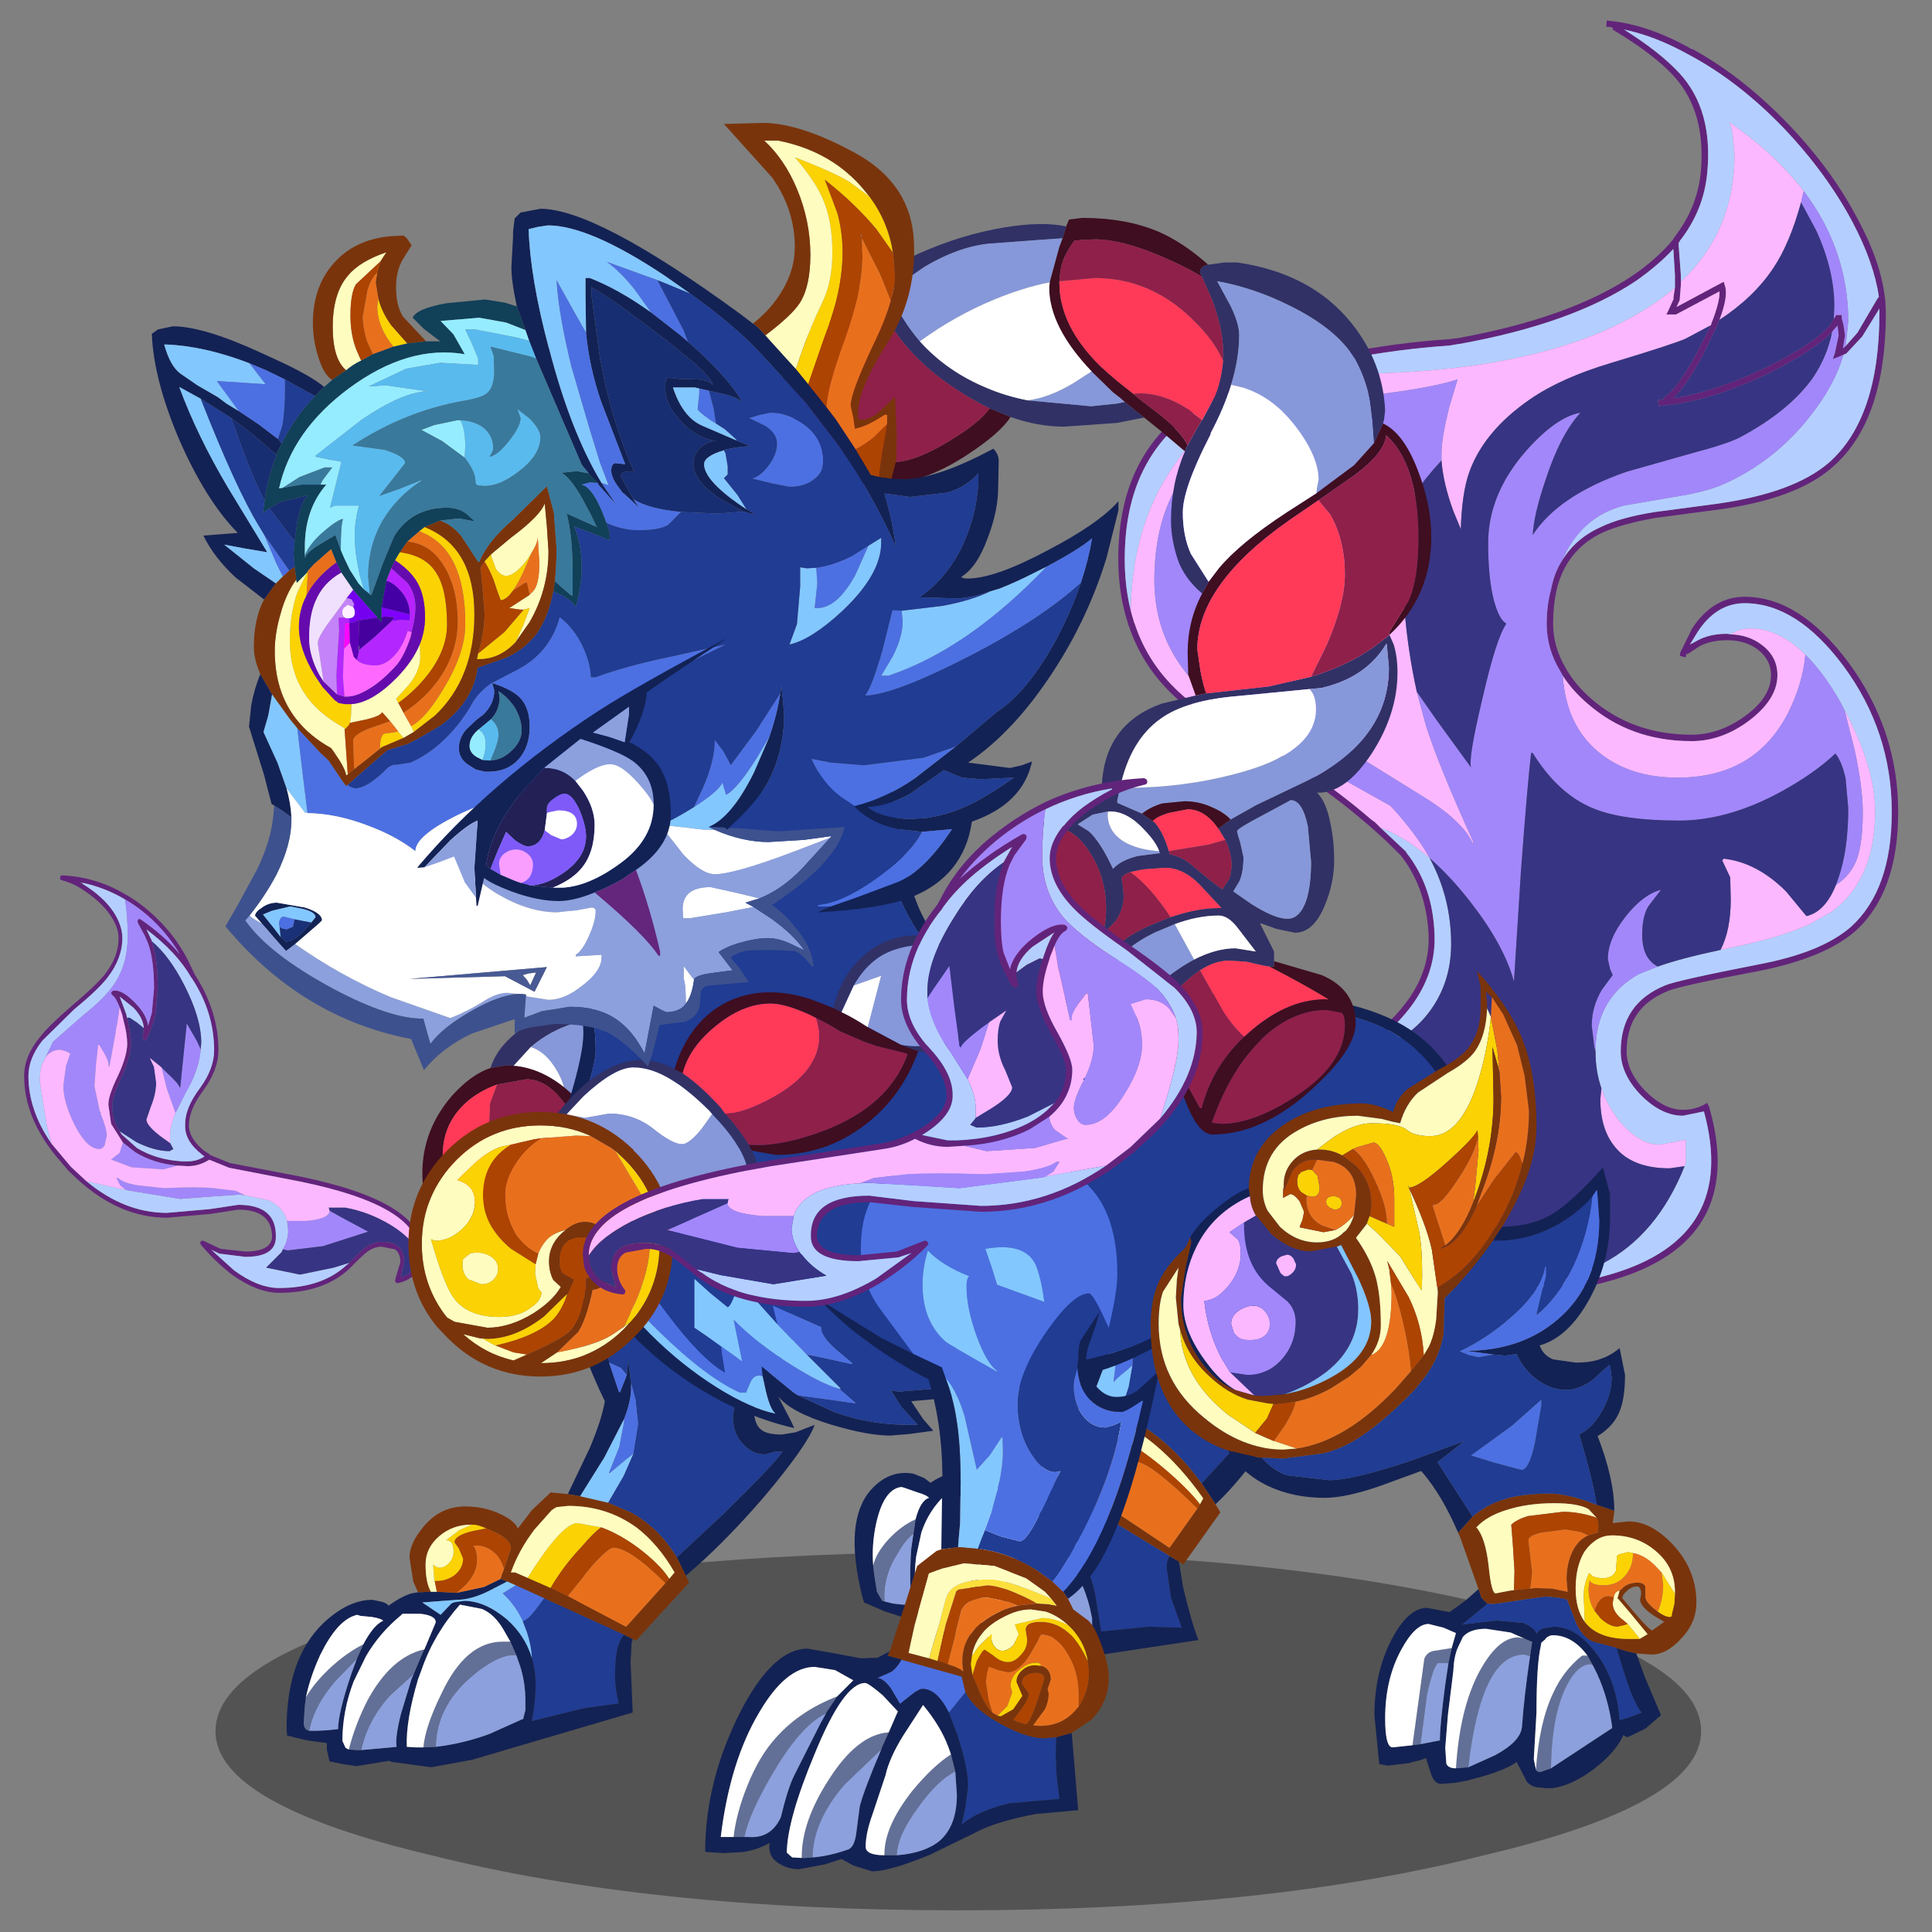 <svg xmlns:ffdec="https://www.free-decompiler.com/flash" xmlns:xlink="http://www.w3.org/1999/xlink" ffdec:objectType="frame" height="90" width="90" xmlns="http://www.w3.org/2000/svg"><rect width="100%" height="100%" fill="#808080" stroke="none"/><use ffdec:characterId="24" height="91.75" transform="matrix(1 0 0 1 .9 -2.7)" width="97.3" xlink:href="#a"/><defs><g id="a" transform="translate(-.9 2.7)"><use ffdec:characterId="1" height="9.8" transform="matrix(1.247 0 0 1.702 10.038 72.31)" width="55.5" xlink:href="#b"/><use ffdec:characterId="2" height="22.05" transform="matrix(.5 0 0 .5 19.675 46.35)" width="21.25" xlink:href="#c"/><use ffdec:characterId="3" height="61.85" transform="matrix(.5 0 0 .5 13.35 51.4)" width="49.2" xlink:href="#d"/><use ffdec:characterId="4" height="62.7" transform="matrix(.5 0 0 .5 39.8 46.125)" width="41.85" xlink:href="#e"/><use ffdec:characterId="11" height="120.1" transform="matrix(.5 0 0 .5 51.875 .275)" width="89.5" xlink:href="#f"/><use ffdec:characterId="12" height="62.1" transform="matrix(.5 0 0 .5 25.475 35.825)" width="86.55" xlink:href="#g"/><use ffdec:characterId="13" height="94.75" transform="matrix(.5 0 0 .5 24.85 10.15)" width="83.65" xlink:href="#h"/><use ffdec:characterId="14" height="88.25" transform="matrix(.5 0 0 .5 7.075 5.725)" width="90.05" xlink:href="#i"/><use ffdec:characterId="15" height="38.9" transform="matrix(.5 0 0 .5 1.125 40.775)" width="37.1" xlink:href="#j"/><use ffdec:characterId="16" height="24.65" transform="matrix(.5 0 0 .5 19.025 51.8)" width="24.65" xlink:href="#k"/><use ffdec:characterId="17" height="70.25" transform="matrix(.5 0 0 .5 32.85 52.05)" width="42.15" xlink:href="#l"/><use ffdec:characterId="18" height="49.25" transform="matrix(.5 0 0 .5 27.15 36.25)" width="57.75" xlink:href="#m"/><use ffdec:characterId="19" height="76.15" transform="matrix(.5 0 0 .5 53.6 45.225)" width="50.85" xlink:href="#n"/></g><g id="c" fill-rule="evenodd"><path d="M-4.3-4.2q.95-3.1 5.75-5.25 4.35-1.9 7.4-1.45L9.9-9.15l-6.3.75q-2.35.7-4.15 2.25l-1.6 1.75-.65-.05-1.5.25" fill="#313166" transform="translate(10.65 11)"/><path d="m9.9-9.15.3.75q.4 1.15.4 2.6 0 2.8-1.3 4.9-1.35 2.1-3.7 2.75-.75-2.3-2.75-4l-.3-.25q-.3-1.05-.95-2Q.7-5.75-.55-6.15 1.25-7.7 3.6-8.4l6.3-.75" fill="#8698d9" transform="translate(10.65 11)"/><path d="m-2.15-4.4 1.6-1.75Q.7-5.75 1.6-4.4q.65.95.95 2-2.25-1.8-4.7-2" fill="#fff" transform="translate(10.65 11)"/><path d="M5.6 1.85Q6 3.15 6 4.6q0 3.4-2.15 5Q2 11.05-1.3 11.05q-2.15 0-4.9-.9-2.3-.7-3.95-1.65-.5-1.1-.5-2.9 0-4 2.75-7.2 1.8-2 3.6-2.6l1.5-.25.65.05q2.45.2 4.7 2l.3.25q2 1.7 2.75 4m-8.35 7.6 2.3.45q5.2 0 5.2-4.6Q4.75 2.45 3-.3 1.2-3.15-.95-3.15l-2.75.5Q-5-2.2-6.2-1.3-8.75.75-8.75 3.9q0 2.35 1.2 3.8l.2.2.7.3 2.25.75 1.65.5" fill="#3f0e20" transform="translate(10.65 11)"/><path d="m-3.7-2.65 2.75-.5Q1.2-3.15 3-.3q1.75 2.75 1.75 5.6 0 4.6-5.2 4.6l-2.3-.45-1.1-2.7q-.6-1.95-.6-5.25l.1-2.4.65-1.75" fill="#8f2049" transform="translate(10.65 11)"/><path d="m-2.75 9.45-1.65-.5-2.25-.75-.7-.3-.2-.2q-1.2-1.45-1.2-3.8 0-3.15 2.55-5.2 1.2-.9 2.5-1.35L-4.35-.9l-.1 2.4q0 3.3.6 5.25l1.1 2.7" fill="#ff3a58" transform="translate(10.65 11)"/></g><g id="d" fill-rule="evenodd"><path d="M1.9-29.1q.25-.55 1.15-.95 1.7-.85 4.55-.85 4.3 0 7.25 1.7 2.75 1.55 5.5 5.35 1.5 2.05 1.8 5.3l.1 4.2q-.05 3.95.4 6-2.55 1.45-4.1 3.3Q17-3.2 17-1.6q0 1.5.95 2.45.85.95 2.05.95l.9-.25h.7q-.65 1.05-5.5 5.8l-4.35 4.05q-1.65-2.75-4.3-4.2l-2.1-.9L6.8 3.8l.9-2.05.45-2.8-.25-2.3-.4-1.45-.05-.3-.2-1.85L7.1-5.6l-.55-.65-1.1-.5v-.15l-.7-1.65q-1.45-3.4-1.85-5.5-.6-2.9-.8-8.5l-.2-6.55M-.6 15.2l7.45 3.4q-.4.45-.6 1.2-.25.95-.25 2.6 0 1.25.35 2.6l-3.25.45-4.85 1.2q.35-1.75.35-3.4 0-1.35-.35-2.5-.05-1.15-.45-2.35l-.4-1.05q.55-.2 1.25-1.15l.75-1" fill="#203c93" transform="translate(24.6 30.9)"/><path d="m22.65-8.35.25-.15-.25.2-2.3 2.5q-1.4 1.95-1.4 3.45 0 1.45.8 1.95.55.35 1.8.35l1.25-.2 1.8-.7Q23.9 1 19.85 5.8q-3.8 4.4-7.25 7.3l-.85-1.7 4.35-4.05q4.85-4.75 5.5-5.8h-.7l-.9.25q-1.2 0-2.05-.95Q17-.1 17-1.6q0-1.6 1.55-3.45t4.1-3.3M7.65 19l-.05.15-.05.15-.1 1.85.2 4.7-14.95 4.4-3.8.7-3.75-.5-.2-.1-3.05.5-1.3-.2-1.2-.25-.25-1.1v-.6l-1.8-.25-.25-.05-1.65-.4-.05-.65q0-6.55 3.45-9.85 2.3-2.15 4.55-2.15l.95.2q.5.2.55.35 1.25-.9 2.15-1.15l.6-.1 1.2-.05h.55l1.8.1h.05l2.55-.55 1.55-.75.6.25-1.75.9q-1.65.8-2.95.8l-3.2.25 1.7 1.15.95-1q.15-.15.5-.2l.75-.1q1.9 0 3.95 1.7 1.7 1.5 2.35 3.6.35 1.15.35 2.5 0 1.65-.35 3.4l4.85-1.2L6.35 25Q6 23.65 6 22.4q0-1.65.25-2.6.2-.75.6-1.2l.8.4M1.6 5.5l2.05-4.3q1.1-2.6 1.4-4.35Q3.9-5.5 2.8-8.5.35-15.15.35-20.1q0-1.65.65-5.2l.7-3.3.2-.85v.35l.2 6.55q.2 5.6.8 8.5.4 2.1 1.85 5.5l.7 1.65v.15l.9 2.7h.05l.05.1.5-1.25.1-.3.05-.1.15-1.35.2 1.85.05.3v.45q0 1.15-.65 2.85L5 2.1 2.75 5.7 1.6 5.5m-12.3 23.55q2.55-.3 5-1.2l3-1.35.15-.05.05-.25.15-.55v-.9q0-1.6-.45-3.1l-.4-1.15-.55-1.25-.6-1.05q-.85-1.5-2.05-2l-2.05-.4q-2.4 2.7-3.55 6l-.35.95q-1.15 3.85-1.05 6.3l.85.05h.7l1.15-.05M-11.8 20l.05-.05 1.05-2.5q0-.65-1.45-.8h-1.65l-.15.15q-2 1.65-3.25 3.8l-1.15 2.35q-1.05 2.75-1.05 5.55l.3.65.3.15.75.05h.4l1.7-.15 1.6-.15q-.15-.85.4-3.05l1-3.3.2-.45.95-2.25m-10.7 7.55h.8l.95-.05.95-.1q0-1.5 1.25-5.2l.5-1.35.6-1.35q.95-1.8 1.85-2.2-.15-.2-1.05-.35l-1.05-.1-.35-.1-.15.05q-1.7.5-3.25 3.65-.95 2.05-1.35 4l-.1.8-.1 1.55q0 .55.35.7l.15.05" fill="#132254" transform="translate(24.6 30.9)"/><path d="m12.6 13.1.3.65-4.95 5.4-.3-.15-.8-.4-7.45-3.4-2.65-1.2-.8-.35-.6-.25v-.05l.1-.35.2-.5.2-.55.45-1.4q0-.85-1.7-1.6L-6 8.7q-.8-.35-1.25-.35h-.15q-1.7 0-2.95 1.05-1.3 1.1-1.3 2.65 0 1.7.5 2.55l-1.2.05-.45-1-.35-2.25q0-1.3 1.3-2.85 1.55-1.9 3.9-1.9 1.8 0 3.35.75 1.25.6 1.55 1.3l1.3-1.7L0 5.35l1.6.15 1.15.2 2.6.6 2.1.9q2.65 1.45 4.3 4.2l.85 1.7M.4 6.8.1 7l-1.6 1.8q-1.45 1.9-2.2 4h.4l1.15.5 2.15.95 1.55.75h.05l1.5.8L7 17.85l.1-.05 3.6-4 .35-.4.5-.6q-1.5-2.6-3.5-4.15-2.8-2.05-6.4-2.05l-.95.1-.3.1" fill="#7a340b" transform="translate(24.6 30.9)"/><path d="M-7.35 8.35h.1q.45 0 1.25.35l-1.25.25q-1.7.4-1.7 1.05l.4.55.4.95q0 .95-.85 1.6-.75.5-1.6.5h-.2l-.05-.15-.1-1.4q.3.3.6.3.5 0 .9-.45t.4-1.05q0-1.05-.7-1.05l1.25-.95 1.15-.5m5.2 4.95q3.2-5.1 4.65-5.1l2.2.4q-.65.45-1.85 1.85-1.7 1.8-2.85 3.8l-2.15-.95" fill="#fbd204" transform="translate(24.6 30.9)"/><path d="M-7.4 8.35h.05l-1.15.5-1.25.95q.7 0 .7 1.05 0 .6-.4 1.05-.4.45-.9.45-.3 0-.6-.3l.1 1.4.05.15.2 1h-.55q-.5-.85-.5-2.55 0-1.55 1.3-2.65Q-9.1 8.35-7.4 8.35m5.25 4.95-1.15-.5h-.4q.75-2.1 2.2-4L.1 7l.3-.2.2-.1h.1l.95-.1q3.6 0 6.4 2.05 2 1.55 3.5 4.15l-.5.6q-.85-1.35-2.9-2.9-1.7-1.25-3.3-1.85L4.7 8.6l-2.2-.4q-1.45 0-4.65 5.1" fill="#fefdbf" transform="translate(24.6 30.9)"/><path d="m-6 8.7.6.25q1.7.75 1.7 1.6l-.45 1.4-.2.55q-.2-.8-.75-1.4-.75-.75-1.7-.8h-.4q.35.45.35 1.35 0 1.25-1.15 2.4l-.75.65h-.05l-1.8-.1-.2-1h.2q.85 0 1.6-.5.85-.65.85-1.6l-.4-.95-.4-.55q0-.65 1.7-1.05L-6 8.7m10.7-.1.15.05q1.6.6 3.3 1.85 2.05 1.55 2.9 2.9l-.35.4q-3.35-3.3-4.85-3.3-.45 0-2 1.7L1.6 15h-.05L0 14.25q1.15-2 2.85-3.8 1.2-1.4 1.85-1.85" fill="#ad4402" transform="translate(24.6 30.9)"/><path d="m-4.35 12.5-.2.5-.1.35v.05l-1.55.75-2.55.55.75-.65q1.15-1.15 1.15-2.4 0-.9-.35-1.35h.4q.95.05 1.7.8.55.6.75 1.4M1.6 15l2.25-2.8q1.55-1.7 2-1.7 1.5 0 4.85 3.3l-3.6 4-.1.05-3.9-2.05-1.5-.8" fill="#e8701d" transform="translate(24.6 30.9)"/><path d="M7.7 1.75 6.8 3.8 5.35 6.3l-2.6-.6L5 2.1l1.85-3.6v.25L6.4 1.1l-.95 2.4v.05h.05l1.55-1.3.65-.5m-11.75 11.9.8.35-1.2.75Q-3.3 15.8-2.6 17.3v.05l.4 1.05q.4 1.2.45 2.35-.65-2.1-2.35-3.6-2.05-1.7-3.95-1.7l-.75.1q-.35.05-.5.2l-.95 1-1.7-1.15 3.2-.25q1.3 0 2.95-.8l1.75-.9" fill="#83c7ff" transform="translate(24.6 30.9)"/><path d="m5.45-6.75 1.1.5.55.65-.05.1-.1.3-.5 1.25-.05-.1h-.05l-.9-2.7M7.5-4.8l.4 1.45.25 2.3-.45 2.8-.65.5-1.55 1.3-.05-.05.95-2.4.45-2.35v-.25q.65-1.7.65-2.85v-.45M-3.25 14l2.65 1.2-.75 1q-.7.95-1.25 1.15v-.05q-.7-1.5-1.85-2.55l1.2-.75" fill="#4c70e2" transform="translate(24.6 30.9)"/><path d="m-3.2 20.5.4 1.15q.45 1.5.45 3.1v.9l-.15.55-.05.25-.15.05-3 1.35q-2.45.9-5 1.2.05-3.65 3.15-6.4 2.65-2.3 4.35-2.15m-9.55 1.75-.2.45-1 3.3q-.55 2.2-.4 3.05l-1.6.15-1.7.15q.6-2.8 2.7-5.1l2.2-2m-5.3-1.4-.5 1.35q-1.25 3.7-1.25 5.2l-.95.1-.95.05h-.8q.45-2.35 2.5-4.7l1.95-2" fill="#8ca0dd" transform="translate(24.6 30.9)"/><path d="m-10.7 29.05-1.15.05q.15-1.9 1.7-5.05 2.25-4.8 5.7-4.8h.7l.55 1.25q-1.7-.15-4.35 2.15-3.1 2.75-3.15 6.4m-8.1.25q.6-2.35 1.75-4.6 2.15-3.95 5.15-4.7h.1l-.95 2.25-2.2 2q-2.1 2.3-2.7 5.1h-.4l-.75-.05m-3.7-1.75-.15-.05q-.35-.15-.35-.7l.1-1.55.1-.8q.7-1.25 2.15-2.65 1.6-1.5 3.2-2.3l-.6 1.35-1.95 2q-2.05 2.35-2.5 4.7" fill="#627098" transform="translate(24.6 30.9)"/><path d="M-11.85 29.1h-.7l-.85-.05q-.1-2.45 1.05-6.3l.35-.95q1.15-3.3 3.55-6l2.05.4q1.2.5 2.05 2l.6 1.05h-.7q-3.45 0-5.7 4.8-1.55 3.15-1.7 5.05m-6.95.2-.3-.15-.3-.65q0-2.8 1.05-5.55l1.15-2.35q1.25-2.15 3.25-3.8l.15-.15h1.65q1.45.15 1.45.8l-1.05 2.5-.05.05h-.1q-3 .75-5.15 4.7-1.15 2.25-1.75 4.6m-4-4.85q.4-1.95 1.35-4 1.55-3.15 3.25-3.65l.15-.05.35.1 1.05.1q.9.15 1.05.35-.9.4-1.85 2.2-1.6.8-3.2 2.3-1.45 1.4-2.15 2.65" fill="#fff" transform="translate(24.6 30.9)"/></g><g id="e" fill-rule="evenodd"><path d="M-8.6-30.2q.15-.5.9-.8l4.25-.1Q.8-30.3 4.1-28q3.1 2.15 6.8 6.7 2 2.45 3.1 5.9l1.15 4.5q1 4.15 1.95 6.45-2.1 1.1-3.15 2.75Q12.9 0 13.3 1.7q.35 1.6 1.55 2.8 1.05 1.1 2.25 1.35l.85-.1.7.15q-.4.95-3.95 5.15l-3.25 3.55Q9.1 11.35 6.1 9.35q-1-.75-2.25-1.3l.8-2.45.35-2q.1-1.55-.25-2.9L3.9-1.8l-.8-1.6-.1-.3-.65-2 .15 1.4-.7-.8-1.15-.75L.55-6-.5-7.85q-2.3-3.85-3.25-6.2-1.35-3.2-2.95-9.15l-1.9-7M.55 22.05q-.3-1.15-1-2.55l-.65-1.15.9-1 .5-.95 8.15 4.95q-.25.4-.25 1.15l.4 2.75 1 2.8-3.1-.1-4.4.45-.6-3.65q-.3-1.4-.95-2.7" fill="#203c93" transform="translate(20.9 31.35)"/><path d="m17.1-4.45.2-.1-.15.15q-.85.8-1.6 2.25-.9 1.8-.55 3.4.4 1.55 1.35 2.2.6.5 1.8.7h1.15l1.65-.4q-.2 1.95-3 6.35-2.55 3.95-5.2 6.45l-1.3-1.95 3.25-3.55q3.55-4.2 3.95-5.15l-.7-.15-.85.1q-1.2-.25-2.25-1.35-1.2-1.2-1.55-2.8-.4-1.7.65-3.4Q15-3.35 17.1-4.45M9.35 21.9v.15l.05.2.3 1.9q.7 3.05 1.45 5.05l-13.6 2.05q-2.2.25-3.55 0-2.4-.4-3.8-1.2-.15-.1-.25-.15-1.9.2-2.85 0l-1.35-.45-1.25-.5-.5-1.15-.15-.65-1.85-.6-.25-.1-1.75-.75-.2-.7q-1.7-6.95.85-9.8 1.7-1.9 3.95-1.5l1 .4.6.45q1-.7 1.85-.8l.55-.05 1.15.2.3.05 2.05.45v.05l2.4-.15 1.35-.55.7.45q-.9.4-1.5.6l-2.75.3-3.1-.3 2 1.55.7-.95.4-.1.7.05q1.9.3 4.35 2.55 2.05 1.8 3.2 4.15.65 1.3.95 2.7l.6 3.65 4.4-.45 3.1.1-1-2.8-.4-2.75q0-.75.25-1.15l.9.55M-.05 6.5l.9-4.2q.45-2.55.3-4.35l-3.6-6.1q-4.1-7.5-5.35-12.8-.45-1.75-.7-5.4l-.2-3.35.05-.85.05.35 1.9 7q1.6 5.95 2.95 9.15.95 2.35 3.25 6.2L.55-6l.1.15L2.2-2.8h.05l.1.1.15-1.2v-.4l-.15-1.4.65 2 .1.3.1.5q.35 1.25.15 2.9l-.9 3.5-1.3 3.4-1.2-.4m-19.1 15.75.1.85.25 1.6.5.85.2.05.8.2.9.1h.95q-.4-1.55-.15-5.25l.2-1.35.2-1.35q.45-1.75 1.25-2-.2-.25-1.05-.5l-1.15-.4-.3-.1h-.15q-1.55.25-2.25 3.3-.45 2-.3 4m9.65-2.75.05-.05.4-2.45q-.2-.75-1.65-1.1l-1.6-.3-.15.1q-1.5 1.4-2.2 3.45l-.5 2.3q-.35 2.8.35 5.75l.45.75.35.15.75.25.4.05 1.6.15 1.6.15-.45-3.2.15-3.35.1-.4.35-2.25m7.7.7-.8-1.3q-1.25-1.7-2.55-2.5l-2.15-.75q-1.65 2.45-1.95 5.75l-.1.95q-.1 3.9.55 6.45l.95.25.6.1.05.05 1.1.1 4.6-.35L1.15 28h.1v-.8l-.2-.95q-.4-1.7-1.3-3.35l-.65-1.35-.9-1.35" fill="#132254" transform="translate(20.9 31.35)"/><path d="m12.75 16.55.45.75-3.45 4.85-.4-.25-.9-.55L.3 16.4l-2.95-1.75-.8-.45-.7-.45v-.35l.05-.5.05-.55.1-1.1q.35-2.8 1-3.75l1.3-1.4 1.6.4 1.2.4q1.4.5 2.7 1.15 1.25.55 2.25 1.3 3 2 5.35 5.25l1.3 1.95m-13.6-8.9-.25.2-1.15 1.6q-.9 1.75-1.15 3.85l.4.1 1.3.7q1.1.65 2.3 1.4l1.75 1.1h.05l1.7 1.1 4.35 2.9.05-.05 2.55-3.6.25-.4.3-.55q-2.1-3-4.5-5Q3.85 8.3.25 7.65h-.9q-.1-.15-.2 0" fill="#7a340b" transform="translate(20.9 31.35)"/><path d="M-1.7 14.1Q.1 9.3 1.5 9.55l2.3.8q-.55.4-1.35 1.65Q1.3 13.6.6 15.5q-1.2-.75-2.3-1.4" fill="#fbd204" transform="translate(20.9 31.35)"/><path d="m-1.7 14.1-1.3-.7-.4-.1q.25-2.1 1.15-3.85l1.15-1.6.25-.2h1.1Q3.85 8.3 7.1 11q2.4 2 4.5 5l-.3.55Q10.1 15 7.7 13q-2-1.65-3.7-2.55l-.2-.1-2.3-.8Q.1 9.3-1.7 14.1" fill="#fefdbf" transform="translate(20.9 31.35)"/><path d="m3.8 10.35.2.1q1.7.9 3.7 2.55 2.4 2 3.6 3.55l-.25.4q-4.15-4.1-5.6-4.35-.5-.1-1.55 1.4l-1.5 2.6h-.05L.6 15.5q.7-1.9 1.85-3.5.8-1.25 1.35-1.65" fill="#ad4402" transform="translate(20.9 31.35)"/><path d="m11.05 16.95-2.55 3.6-.05.05-4.35-2.9-1.7-1.1L3.9 14q1.05-1.5 1.55-1.4 1.45.25 5.6 4.35" fill="#e8701d" transform="translate(20.9 31.35)"/><path d="m5 3.6-.35 2-.8 2.45q-1.3-.65-2.7-1.15l1.3-3.4.9-3.5.05.25q.25 1.1.15 2.45l-.3 2.4v.05h.05q.05-.2 1.2-1.1L5 3.6M.55 22.05Q-.6 19.7-2.65 17.9-5.1 15.65-7 15.35l-.7-.05-.4.1-.7.95-2-1.55 3.1.3 2.75-.3q.6-.2 1.5-.6l.8.45-.95.6q1.35 1.3 2.4 3l.1.1.65 1.15q.7 1.4 1 2.55" fill="#83c7ff" transform="translate(20.9 31.35)"/><path d="m.65-5.85 1.15.75.7.8v.4l-.15 1.2-.1-.1H2.2L.65-5.85M3.1-3.4l.8 1.6.85 2.5Q5.1 2.05 5 3.6l-.5.45q-1.15.9-1.2 1.1l-.05-.05.3-2.4q.1-1.35-.15-2.45L3.35 0q.2-1.65-.15-2.9l-.1-.5m-4.2 21.75-.1-.1q-1.05-1.7-2.4-3l.95-.6L.3 16.4l-.5.95-.9 1" fill="#4c70e2" transform="translate(20.9 31.35)"/><path d="M-18.1 25.6q-.15-2.4 1.25-4.5.75-1.3 1.45-1.8l-.2 1.35q-.25 3.7.15 5.25h-.95l-.9-.1-.8-.2m8.25-3.85-.1.4-.15 3.35.45 3.2-1.6-.15-1.6-.15q-.15-2.85 1.35-4.9l1.65-1.75m8.95-.2.65 1.35q.9 1.65 1.3 3.35l.2.95v.8h-.1l-2.65.95-4.6.35q-.9-3.85 1.5-6.2 2-1.95 3.7-1.55" fill="#8ca0dd" transform="translate(20.9 31.35)"/><path d="M-19.15 22.25q.3-1.2 1.4-2.4 1.2-1.3 2.55-1.9l-.2 1.35q-.7.5-1.45 1.8-1.4 2.1-1.25 4.5l-.2-.05-.5-.85-.25-1.6-.1-.85M-14 28.1q-.05-2.4.55-4.5 1.1-3.85 3.8-4.15l.15.05-.35 2.25-1.65 1.75q-1.5 2.05-1.35 4.9l-.4-.05-.75-.25m12.2-7.9.9 1.35q-1.7-.4-3.7 1.55-2.4 2.35-1.5 6.2l-1.1-.1q-.35-2.05.35-5.1 1-4.7 4.4-4.05l.65.15" fill="#627098" transform="translate(20.9 31.35)"/><path d="M-15.2 17.95q-1.35.6-2.55 1.9-1.1 1.2-1.4 2.4-.15-2 .3-4 .7-3.05 2.25-3.3h.15l.3.1 1.15.4q.85.25 1.05.5-.8.25-1.25 2M-14 28.1l-.35-.15-.45-.75q-.7-2.95-.35-5.75l.5-2.3q.7-2.05 2.2-3.45l.15-.1 1.6.3q1.45.35 1.65 1.1l-.4 2.45-.05.05-.15-.05q-2.7.3-3.8 4.15-.6 2.1-.55 4.5m6.8 1.1-.05-.05-.6-.1-.95-.25q-.65-2.55-.55-6.45l.1-.95q.3-3.3 1.95-5.75l2.15.75q1.3.8 2.55 2.5l.8 1.3-.65-.15q-3.4-.65-4.4 4.05-.7 3.05-.35 5.1" fill="#fff" transform="translate(20.9 31.35)"/></g><g id="o" fill-rule="evenodd"><path d="m9.2-59.4.3.05q3.6.35 7.65 2.65v-.05q4.65 2.55 8.9 6.95 4.1 4.25 6.55 8.95 2.1 3.9 2.5 7.2l.05.3.05 1.2q0 10.05-4.95 14.35-3.35 3-10.8 4h-.05l-5.65.75q-3.1.55-4.9 1.35Q5.4-10.1 4.5-6.25v.05q-.3 1.35-.3 3 0 2.15 1.15 4.1.85 1.55 2.4 2.9 3.85 3.35 9.35 3.35 2.6 0 5-1.75t2.4-3.8q0-1.45-1.25-2.4-1.15-.85-2.8-.85h-.1q-1.4 0-2.5.55l-.9.6-.25.15-.05-.1-.05.15-.05.25L16-.2l.05-.3 1.1-2.25q1.95-2.95 4.9-2.95 5.1 0 9.65 6.1 4.65 6.3 4.65 13.95 0 7.55-4.05 11.15-2.85 2.45-8.85 3.65-7.5 1.4-8.6 1.9-3.8 1.55-3.8 5.6 0 1.9 1.75 3.7 1.75 1.75 3.5 1.75 1.1 0 2-.5l.25-.15.25.5h-.05l.05.1q3.4 12.25-9 15.9-4.8 1.4-9.5 1.4-8.35.05-16.25-4.45-9.8-5.6-19.1-12.05l-.7-.5.85-.05q13.4-.8 21.1-6.15l.7-.55q5.9-4.4 5.7-9.8-.2-4.3-2.55-7.35-1.35-1.4-2.85-2.7l-.35-.3q-5.8-5-12.75-8.4-7.2-3.5-9.4-9.95l-.1-.25v-.05q-1.15-3.5-.85-7.8.75-11.15 11.85-14.95 9.2-3.1 18.9-3.75l.85-.1q10.45-1.9 16.3-5.85 2.25-1.55 3.7-3.3l.15-.25q2.1-2.7 2.45-5.95.55-5.65-2.45-9-1.85-2.05-5.6-4.3l-.2-.15.1-.1-.35-.1h-.3l.05-.6m22.25 30.35 1.1-1.25 1.85-3.15.15-.2q-.45-3.15-2.45-6.95-2.45-4.6-6.45-8.8-4.2-4.35-8.8-6.8-3.15-1.75-6.05-2.35 3.35 2.1 5.15 4.05 3.2 3.45 2.6 9.4-.35 3.45-2.55 6.25v.05l-.1.1v.3l.2 2.7v1l-.1 1.3v.05l-.3.65 4.1-2.2.3-.15.1.35q.35.95-.5 3.2l-.15.4-1.35 2.8q-1.6 3-2.8 4.1 3.9-.6 8.7-2.9 4.5-2.2 6-4.05l.1-.15v-.05l.15-.25.15-.2.05-.15h.55v.3l.15.6.15 1-.2 1.2.25-.2M30.2-30.4q-1.65 1.75-5.85 3.85-5.6 2.7-10.05 3.05l-.25.05-.1-.6h.3l.25-.05-.05-.1.2-.15q1.25-.9 3-4.2L18.9-31l.1-.35v.05q.75-1.95.7-2.85L15.65-32h-.9l.2-.4.5-1.1h-.05l.15-1v-1.2l-.15-2.4q-1.45 1.55-3.45 2.95-5.95 4-16.5 5.9h-.05l-.9.15q-9.6.65-18.75 3.7-10.65 3.65-11.4 14.45-.25 3.55.5 6.55l.3 1.05.1.25q2.1 6.25 9.15 9.65 7 3.45 12.85 8.5l.35.25.5.5 2.4 2.25v.05q2.5 3.15 2.65 7.65.25 5.7-5.9 10.35l-.4.25-.35.3q-7.55 5.25-20.6 6.2 9 6.2 18.45 11.6Q-7.9 58.8.3 58.8l1.6-.05q3.85-.2 7.75-1.35 11.8-3.5 8.6-15.15l-1.95.4q-2 0-3.9-1.9-1.9-1.95-1.9-4.1 0-4.45 4.15-6.15 1.05-.45 8.7-1.95 5.85-1.1 8.6-3.5 3.8-3.45 3.8-10.7 0-7.5-4.5-13.6-4.35-5.85-9.2-5.85-2.65 0-4.4 2.7l-.7 1.15.65-.35q1.15-.65 2.75-.65h.1l.3.05q1.65.05 2.85.95 1.5 1.1 1.5 2.85 0 2.25-2.65 4.25-2.55 1.9-5.35 1.9-5.7 0-9.7-3.5Q5.95 3 5.1 1.65l-.25-.45Q3.6-.85 3.6-3.2q0-1.7.4-3.15.3-1.6 1.05-2.75 1.25-2.05 3.6-3.1 1.85-.9 5.05-1.4l5.65-.75q7.25-1 10.55-3.85 4.7-4.15 4.7-13.95v-.4l-1.6 2.6-1.45 1.55-.05.05-.25.1-.45.2-.55.2.2-.55.35-1.65-.1-.9V-31l-.1.2-.05-.05v.05l-.35.4" fill="#62247b" transform="translate(36.3 59.4)"/><path d="M16.1-35.05v-.65l-.2-2.7v-.3l.1-.1v-.05q2.2-2.8 2.55-6.25.6-5.95-2.6-9.4-1.8-1.95-5.15-4.05 2.9.6 6.05 2.35 4.6 2.45 8.8 6.8 4 4.2 6.45 8.8 2 3.8 2.45 6.95l-.15.2-1.85 3.15-1.1 1.25.25-2.3q0-6.65-4.15-12.15-2.65-3.45-6.9-6.4l.25.85.2 2.15q0 7.15-5 11.85m15.15 6.8.25-.1.05-.05L33-29.95l1.6-2.6v.4q0 9.8-4.7 13.95-3.3 2.85-10.55 3.85l-5.65.75q-3.2.5-5.05 1.4-2.35 1.05-3.6 3.1 1.75-4.05 5.75-5.1l4.65-.8q2.95-.45 4.65-1.2 4.8-2.15 8.1-6.4 2.25-2.85 3.05-5.65M20.75-2.2l-.3-.05h-.1q-1.6 0-2.75.65l-.65.35.7-1.15q1.75-2.7 4.4-2.7 4.85 0 9.2 5.85 4.5 6.1 4.5 13.6 0 7.25-3.8 10.7-2.75 2.4-8.6 3.5-7.65 1.5-8.7 1.95-4.15 1.7-4.15 6.15 0 2.15 1.9 4.1 1.9 1.9 3.9 1.9l1.95-.4q3.2 11.65-8.6 15.15-3.9 1.15-7.75 1.35 4.25-.95 6.95-2.35 5.05-2.65 7.6-9.05l.1-.25v-2.2l-.85.15-1.55.3q-1.95 0-3.85-2.3-1.05-1.35-1.6-2.95t-.55-3.4v-.05q0-4.95 4.05-7.2l1.75-.7q2.1-.75 5.85-1.55l1.4-.3q4.3-.9 6.9-2.1l2.05-1.15q4.05-3 4.05-9.35 0-4.1-2.85-9.45L30.9 4q-1.55-2.7-3.2-4.3-2.45-2.45-5.15-2.45-.95 0-1.8.55m-33.9 38.55.4-.25q6.15-4.65 5.9-10.35-.15-4.5-2.65-7.65v-.05l-2.4-2.25q2.35.9 4.6 2.85 2 3.7 2 8 0 4-2.5 6.9-2.3 2.6-5.35 2.8m-22-40.75q-.75-3-.5-6.55.75-10.8 11.4-14.45 9.15-3.05 18.75-3.7l.9-.15h.05q10.55-1.9 16.5-5.9 2-1.4 3.45-2.95l.15 2.4v1.2q-2.8 2.4-6.9 4.15-8 3.35-19.9 3.8-3.45.15-6.65 1.2-4.2.95-7.6 2.3-3.35 1.4-6.3 6.15-3.25 5.3-3.35 12.5" fill="#b4cfff" transform="translate(36.3 59.4)"/><path d="M19.7-31.5q.85-2.25.5-3.2l-.1-.35-.3.15-4.1 2.2.3-.65v-.05l.1-1.3v-.35q5-4.7 5-11.85l-.2-2.15-.25-.85q4.25 2.95 6.9 6.4l-.25 1.05q-1.05 3.85-2.6 6.15-1.8 2.7-5 4.8m-.8.5-2.35 1.25q-1.1.5-6.9 2.25-4.7 1.4-7.6 3.4-4.35 3-5.7 6.9-.65 1.9-.75 5.2l-.7-1.7q-.95-2.6-1.1-4.7v-.75q0-1.25.7-4.15l.8-2.65q-2.3.75-7.1 1.35-6.7.95-9.65 1.85-11.5 3.4-11.5 15.5 0 6.8 5.65 11.3 2.35 1.85 7 4.5l9.3 5.2.35.35q2.05 2.3 3.15 4.2l.2.35q-2.25-1.95-4.6-2.85l-.5-.5-.35-.25Q-18.6 10-25.6 6.55q-7.05-3.4-9.15-9.65l-.1-.25-.3-1.05q.1-7.2 3.35-12.5 2.95-4.75 6.3-6.15 3.4-1.35 7.6-2.3 3.2-1.05 6.65-1.2 11.9-.45 19.9-3.8 4.1-1.75 6.9-4.15l-.15 1h.05l-.5 1.1-.2.4h.9l4.05-2.15q.05.9-.7 2.85v-.05l-.1.35m-29.6 19.3q.65 2.6 1.05 7.2.35 4.05 1.15 7.65l.85 3.15q1.25 3.9 4.4 10.8v.25Q-4.1 15.4-7.3 13.3l-6.2-3.85q-8.1-5.4-8.1-12.6 0-3.85 2.9-8.15 2.7-4.05 5.75-5.35l1.6 3 .65 1.95M5.1 1.65Q5.95 3 7.4 4.25q4 3.5 9.7 3.5 2.8 0 5.35-1.9 2.65-2 2.65-4.25 0-1.75-1.5-2.85-1.2-.9-2.85-.95.85-.55 1.8-.55 2.7 0 5.15 2.45-.25 2.75-1.65 5.5-3.1 5.95-10.25 5.95-4.55 0-7.45-2.45Q5.4 6.2 5.1 1.65m26.25 3.2q2.85 5.35 2.85 9.45 0 6.35-4.05 9.35L28.1 24.8q-2.6 1.2-6.9 2.1l-1.4.3q.95-1.85.95-4.7l-.05-2.05-.75-1.6.15-.15q3.1.35 5.8 3.05l1.9 2.3q1.75-.4 2.75-2.9 1.35-.85 1.95-2.4.55-1.55.55-4.35 0-2.3-.75-5.8l-.95-3.75M8.7 40.1q.55 1.6 1.6 2.95 1.9 2.3 3.85 2.3l1.55-.3.85-.15v2.2l-.1.25-1.4.2q-3.45 0-5.05-1.95-1.4-1.65-1.4-4.5l.1-1" fill="#fbb8ff" transform="translate(36.3 59.4)"/><path d="m31.45-29.05-.25.2.2-1.2-.15-1-.15-.6v-.3h-.55l-.05.15-.15.2.05-1.2q0-3.35-1.7-7.05l-1.4-2.6.25-1.05Q31.7-38 31.7-31.35l-.25 2.3M-6.2-18.4q-3.15 3.4-4.5 6.7l-.65-1.95-1.6-3q-3.05 1.3-5.75 5.35-2.9 4.3-2.9 8.15 0 7.2 8.1 12.6l6.2 3.85q3.2 2.1 4.05 4.05v-.25q-3.15-6.9-4.4-10.8l-.85-3.15 1.85 2.65 3.2 4.4q-.25-.9 1.05-6.35 1.3-5.7 2.25-7.05-.7-.35-1.2-2.3-.5-2-.5-5.2 0-4.5 3.45-8.5 2.85-3.25 5.15-3.65-1.9 2.05-3.3 6.4-1.05 3.1-1.15 5 2.4-3.7 8.75-5.9l6-1.7q3.4-.9 4.55-1.5 4.6-2.45 6.8-5.55 1.35-2 1.8-4.3l.35-.4v-.05l.05.05.1-.2v.05l.1.9-.35 1.65-.2.55.55-.2.45-.2q-.8 2.8-3.05 5.65-3.3 4.25-8.1 6.4-1.7.75-4.65 1.2l-4.65.8q-4 1.05-5.75 5.1Q4.3-7.95 4-6.35 3.6-4.9 3.6-3.2q0 2.35 1.25 4.4l.25.45Q5.4 6.2 8.35 8.7q2.9 2.45 7.45 2.45 7.15 0 10.25-5.95 1.4-2.75 1.65-5.5 1.65 1.6 3.2 4.3l.45.85.95 3.75q.75 3.5.75 5.8 0 2.8-.55 4.35-.6 1.55-1.95 2.4l.2-.55q.95-2.65.95-6.6l-.25-2.8q-.35-1.55-.95-2.3-1.95 1.85-5.05 3.55-4.95 2.7-9.5 2.7-5.3 0-8.05-1.15-3.25-1.35-5.6-5.15h-.15Q1.8 11.8 1.2 19.9L.55 30.15q-.9-3.35-4-7.35-1.9-2.45-3.85-4.15l-.2-.35q-1.1-1.9-3.15-4.2l-.35-.35-9.3-5.2q-4.65-2.65-7-4.5-5.65-4.5-5.65-11.3 0-12.1 11.5-15.5 2.95-.9 9.65-1.85 4.8-.6 7.1-1.35l-.8 2.65q-.7 2.9-.7 4.15v.75m20.15 47.15-1.75.7q-4.05 2.25-4.05 7.2l-.1-.35-.25-2.05q0-1.75.95-3.35l1-1.35-.25-.6-.2-.9q0-1.85 1.65-3.95 1.6-2.05 3.3-2.5l-1.15 1.5q-.6.9-.6 2.7 0 2.2 1.45 2.95" fill="#a287fb" transform="translate(36.3 59.4)"/><path d="m30.35-31.6-.15.25v.05l-.1.15q-1.5 1.85-6 4.05-4.8 2.3-8.7 2.9 1.2-1.1 2.8-4.1l1.35-2.8.15-.4q3.2-2.1 5-4.8 1.55-2.3 2.6-6.15l1.4 2.6q1.7 3.7 1.7 7.05l-.05 1.2M18.9-31l-1.25 2.45q-1.75 3.3-3 4.2l-.2.15.05.1-.25.05h-.3l.1.6.25-.05q4.45-.35 10.05-3.05 4.2-2.1 5.85-3.85-.45 2.3-1.8 4.3-2.2 3.1-6.8 5.55-1.15.6-4.55 1.5l-6 1.7q-6.35 2.2-8.75 5.9.1-1.9 1.15-5 1.4-4.35 3.3-6.4-2.3.4-5.15 3.65-3.45 4-3.45 8.5 0 3.2.5 5.2.5 1.95 1.2 2.3-.95 1.35-2.25 7.05-1.3 5.45-1.05 6.35l-3.2-4.4-1.85-2.65q-.8-3.6-1.15-7.65-.4-4.6-1.05-7.2 1.35-3.3 4.5-6.7.15 2.1 1.1 4.7l.7 1.7q.1-3.3.75-5.2 1.35-3.9 5.7-6.9 2.9-2 7.6-3.4 5.8-1.75 6.9-2.25L18.9-31m-17 89.75-1.6.05q-8.2 0-15.95-4.35-9.45-5.4-18.45-11.6 13.05-.95 20.6-6.2l.35-.3q3.05-.2 5.35-2.8 2.5-2.9 2.5-6.9 0-4.3-2-8 1.95 1.7 3.85 4.15 3.1 4 4 7.35L1.2 19.9q.6-8.1.95-11.05h.15q2.35 3.8 5.6 5.15 2.75 1.15 8.05 1.15 4.55 0 9.5-2.7 3.1-1.7 5.05-3.55.6.75.95 2.3l.25 2.8q0 3.95-.95 6.6l-.2.55q-1 2.5-2.75 2.9l-1.9-2.3q-2.7-2.7-5.8-3.05l-.15.15.75 1.6.05 2.05q0 2.85-.95 4.7-3.75.8-5.85 1.55Q12.5 28 12.5 25.8q0-1.8.6-2.7l1.15-1.5q-1.7.45-3.3 2.5-1.65 2.1-1.65 3.95l.2.9.25.6-1 1.35q-.95 1.6-.95 3.35l.25 2.05.1.35v.05q0 1.8.55 3.4l-.1 1q0 2.85 1.4 4.5 1.6 1.95 5.05 1.95l1.4-.2q-2.55 6.4-7.6 9.05-2.7 1.4-6.95 2.35" fill="#373483" transform="translate(36.3 59.4)"/></g><g id="g" fill-rule="evenodd"><path d="M43 8.95q-1.3 4.75-8.35 7.55-6.6 2.7-15.85 2.95-6.95 4.8-11.45 5.8-8.6 1.95-16.65 2.6l1.1 1.65.95 1.1-2.2.3-1.8.15q-2.1 0-5.45-1-3.8-1.15-5-2.65l1.2 2.3.3.65q-2.5-.55-5.45-1.85-4.2-1.95-7.65-4.95-8.85-7.7-8.85-18.35 0-2.1 1.15-5.95 1.15-3.9 1.15-5.65 0-2.65-1.45-5.9-.9-1.95-1.95-3.3l.75-.85q1.6 2.55 2.55 4.9 1.25 3.3 1.25 6.7 0 1.3-1.15 4.7Q-41 3.3-41 5.95q0 3.4 1.25 6.6.75 2 2.05 3.95 1.6 2.55 4.1 5.1 2.9 2.9 6.25 5 3.15 1.95 5.4 2.4-.55-.4-1-2.55l-.2-.95-.1-.9 3 2.45.4.25 3.35 1.55q3.35 1.2 6.95 1.2h.85l-1.5-1.65-1-1.55.75.1 5.55-.45q4.7-1.2 9.75-2.1 5.05-.9 8-2.35l4-2.5.1-.1 1.7-1.2 1.35.05h.4q5.15-.15 13.45-4Q39.8 11.55 43 8.95m-55.7-39.6.75.25.65.3 1.1 6.1q.75 4.45 2.15 7 4 7.3 17.4 7.3l6.6-.25 5.15-.2q10.1 0 15.2 2.85Q42.7-3.7 43.25 5q-2-6.4-5.1-9.5-4.05-4.05-11.5-4.05l-5.85.2-7.15.25-10.25-1-4.65-.8q-2.6-1.1-4.5-2.7-6.35-5.3-6.95-18.05" fill="#132254" transform="translate(43.25 31.05)"/><path d="M-42.5-16.45q4.1-4.1 12.1-8.75 10.1-5.85 15.25-5.85l2.45.4q.6 12.75 6.95 18.05 1.9 1.6 4.5 2.7l4.65.8 10.25 1 7.15-.25 5.85-.2q7.45 0 11.5 4.05 3.1 3.1 5.1 9.5l.05 1.65-.3 2.3q-3.2 2.6-9.15 5.35-8.3 3.85-13.45 4H20l-1.35-.05-1.7 1.2-.1.1-4 2.5q-2.95 1.45-8 2.35-5.05.9-9.75 2.1l-5.55.45-.75-.1 1 1.55 1.5 1.65h-.85q-3.6 0-6.95-1.2l-3.35-1.55 2.55.35 2.85.4L-16 26.7h.15l-.05-.05-3.15-3.15 1.05.2 3.2.7v-.1l-1.55-1.3q-1.4-1.25-1.35-2.05l-4.5-2 .35 1.4.1.35-3.5-3.9-.5 1.15q-.35 1-.65 1.15l-1.6-1.3-1.5-1.35V21q1.2.8 2.5 1.75l.05.6.3 1.85q-2.25-1.3-5.4-5.5Q-36.4 14-36.4 9.05l.1-.75-.1.7-.55 3.2-.55 3.8-2.25-3.45Q-41 9.35-41 5.95q0-2.65 1.15-6.1 1.15-3.4 1.15-4.7 0-3.4-1.25-6.7-.95-2.35-2.55-4.9" fill="#203c93" transform="translate(43.25 31.05)"/><path d="m-19.85 27.3-.4-.25-3-2.45.1.9-.35-.05q-.5 0-.8.65l-.4.95h-.55q-3.15-1.4-7.55-5.7-2.7-2.6-4.7-5.35l.55-3.8.55-3.2v.05q0 4.95 4.35 10.65 3.15 4.2 5.4 5.5l-.3-1.85-.05-.6q.95.65 1.95 1.4l-.8-3.9q2.15 2.2 5.45 4.25 2.8 1.75 4.3 2.15l.1.05 1.55 1.35-2.85-.4-2.55-.35m5.05-3v.1l-3.2-.7-1.05-.2-2.7-2.8-.1-.35-.35-1.4 4.5 2q-.05.8 1.35 2.05l1.55 1.3m-10.25-.15v.15-.15" fill="#4c70e2" transform="translate(43.25 31.05)"/><path d="m-23.15 25.5.2.95q.45 2.15 1 2.55-2.25-.45-5.4-2.4-3.35-2.1-6.25-5-2.5-2.55-4.1-5.1l.2-.5q2 2.75 4.7 5.35 4.4 4.3 7.55 5.7h.55l.4-.95q.3-.65.8-.65l.35.05m1.4-4.8 2.7 2.8 3.15 3.15-.05.05-.15-.05q-1.5-.4-4.3-2.15-3.3-2.05-5.45-4.25l.8 3.9q-1-.75-1.95-1.4-1.3-.95-2.5-1.75v-4.55l1.5 1.35 1.6 1.3q.3-.15.65-1.15l.5-1.15 3.5 3.9" fill="#83c7ff" transform="translate(43.25 31.05)"/></g><g id="h" fill-rule="evenodd"><path d="m36.5-26.4-.15-2.05-.15-1.25q-.25-2.35-1.5-4.6-1.65-2.75-6-4.9-3.4-1.7-6.8-2.3l1.25 2.3q.8 1.65.8 2.7 0 2.2-.75 4.65-.65 2.15-1.9 4.5v.1l-.2.4q-2.4 4.7-2.4 6.9t.75 3.85l1.65 2.6-.05.1-.55 1q-1.7-1.45-2.3-3.25-.6-1.85-.6-3.55 0-3.45 1.3-6.45L19-26l.15-.2.9-1.65.45-.7 1.2-2.25q.6-1.5.75-3.3v-.9q0-2.1-1.05-4.85l-.8-1.8-.1-.25-.2-.4q0-.6.75-.75h.15l.3-.05 1.1-.15h1.15q6.95 1 10.7 5.7 2.9 3.65 3.1 8.1l-.1.85-.1.35-.85 1.85M30.65-4.65Q34.1-5.7 36.6-7.5l1.25-.95.1-.1.4.9q.35 1.15.35 2.6 0 3.85-2.4 7.55Q34 6 31.55 6.15h-.35q.85.8 1.25 2.85.35 1.6.35 3.45 0 2.1-.85 4.15-1.05 2.6-2.8 2.6l-1.7-.35-1.4-.5h-.15l1.3 2.6v1.4h-.45l-.6-.1-1.55-.35-1.6-.1q-1.3 0-2.7.9-1.3.85-2.7 2.5l-1.1 1.45-.6.8-1.1 1.1q-.9 0-2.25-2.05l-.8-1.35-.35-1.05-.15-.75q0-3.05 4.8-5l1.5-.6q2.5-.85 4.45-.85h.3l-2-2.15q-1.55-1.6-3.25-1.6L15 13.3l-1.2.25q-.8.25-.8.65l.1.55.1 1.05q0 1.15-.75 2.3l-1.35 1.4q.45-.75.45-2.55 0-2.9-1.5-5.2-1.35-2.15-3-2.3l.5-.65L9.3 7.5q1.3-.7 1.95-.5l-.1-.4V5.55q.25-5.8 5.6-7.7l3.15-.75 1-.2.95-.1 4.9-.55 3.9-.9m-29.2 28.9q-.2 1.4-1.5 3.35-1.9 2.9-4.55 2.9l-1.35-.25-1.6-.6q3.05.5 5.7-1.05Q.8 27 .75 23.7l.7.55m-22.9 15.25q.6 1.2.6 2.1 0 3.35-4.25 4.75-2.95 1-7.9 1-3.55 0-6.25-3.35-1.6-2-2.55-4.6l1.95-3q1.4-1.85 2.95-3.15 2.7-2.2 5.15-2.2 1.5 0 3.1.85l.75.4q1.7 1.15 3.55 3.2l.4.55q1.45 1.6 2.2 2.9l.3.55m7.55-13.3.55-1.65.05-.05q.65-1.55 1.85-2.8 2.3-2.25 5.3-2.25l4.5.8.3.75-1.35-.35-2.1-.35q-3.1 0-4.9 1.25-1.3.9-2.25 2.55l-1.15 2.5-.8-.4M23.15 8.65l2.4-1.35 4.5-2.15 1-.5Q37.9.85 37.9-5.5l-.2-2.2h-.05q-1.9 3.15-6.05 4.1l-1.1.1-6.7.65q-4.8.4-7.15 2.1-2.85 2-3.8 6.45l-.25 1.15v.25l2.3 1 1 .7.15.1q.8.85 1.35 2.7l.1.3q1.05.2 1.85.85 2.45 2.05 3.05 2.4l.7-1.1.15-1q0-1.3-.6-2.5l-.6-1L22 9.5l1.15-.85m7.2.65q-.5-2.45-1.6-2.45l-2.5 1.35q-2.5 1.3-2.5 1.55l.1.4.2.65.3 1.35q0 1.45-.4 2.3l-.55.9 1.65 1.15q2.2 1.4 3.4 1.4 1.2 0 1.8-1.85.4-1.4.4-3.45l-.3-3.3M-10-40.65l-.25-1.05q1.95-1.3 4.4-2.4Q-1.9-45.85 2-46.5q3.6-.6 5.85-.1l-.35 1.1-2.15.15-4.7.35q-2.9.3-6 2.15l-3.35 2.3q1.15 2.6 2.9 4.65 2.5 2.8 6.25 4.35 1.75.75 3.8 1.15l5.9.55 2.4-.25.75-.15 1.8 1.45-2.5.5-4.95.35q-2.45 0-5-.9l-1.95-.8Q-1.25-30.6-3.25-32q-2.1-1.5-3.55-3.15-2.25-2.5-3.2-5.5M11.75 7.9l-1.45.3-1.4.9 1.05.65q1.05.95 2.2 3.4l.05.1q.7-.8 2.3-1.2l1.95-.25h.1l-.05-.2q-.3-.85-1.35-1.95-1.6-1.75-3.2-1.75h-.2m6.2 10.5-1.9.8Q13 20.7 12.1 22.6q-.35.05-.4.6v.15l.1.6.25.75.6.85q.95 1.3 2.2 1.55.1-2.2 3.2-4.35.85-.6 1.7-1.05 2.05-1.05 3.85-1.05l1.9.3-1.65-2.15q-.9-1.2-1.8-1.2-1.95 0-4.1.8m-43.1 17.7-.25-.3q-1.5-1.5-2.85-2.45l-.7-.45q-1.85-1.15-3.55-1.15-1.75 0-4.65 2.7l-1.55 1.65-.05.1q-1.45 1.65-2.15 3.35l3.25 4.5q2.2 2.5 4.75 2.5 3.75 0 6.75-.85 4.35-1.25 4.35-3.8 0-1.15-.8-2.55l-.25-.4q-.8-1.3-2.3-2.85" fill="#313166" transform="translate(41.8 47.4)"/><path d="M23.2-31.85q.75-2.45.75-4.65 0-1.05-.8-2.7l-1.25-2.3q3.4.6 6.8 2.3 4.35 2.15 6 4.9 1.25 2.25 1.5 4.6l.15 1.25.15 2.05-1.85 2.05-3.5 2.6.05-.5.15-.75q0-2.2-2.2-5.05-2.5-3.2-5.95-3.8M30.5-3.5l1.1-.1q4.15-.95 6.05-4.1h.05l.2 2.2q0 6.35-6.85 10.15l-1 .5-4.5 2.15-2.4 1.35q-.6-.65-1.65-1.1-1.25-.6-2.65-.6l-2.05.2q-1.05.3-1.9.95l-2.3-1v-.25l.25-1.15h.55q5.3 0 10.2-1.3 7.5-1.95 7.5-6 0-1.3-.6-1.9m-.15 12.8.3 3.3q0 2.05-.4 3.45-.6 1.85-1.8 1.85-1.2 0-3.4-1.4l-1.65-1.15.55-.9q.4-.85.4-2.3l-.3-1.35-.2-.65-.1-.4q0-.25 2.5-1.55l2.5-1.35q1.1 0 1.6 2.45M6.3-41.4q-2.5.5-5.15 1.6-3.65 1.5-6.95 3.9-1.75-2.05-2.9-4.65l3.35-2.3q3.1-1.85 6-2.15l4.7-.35 2.15-.15-.3.8-.9 3.3m-2.05 11q2-.25 4.25-1.6l1.7-1.1 2 1.95.65.5.45.4-.75.15-2.4.25-5.9-.55m-16.2 54.5q.95-1.65 2.25-2.55 1.8-1.25 4.9-1.25l2.1.35 1.35.35q.6 1.55 2.1 2.7.05 3.3-2.6 4.9-2.65 1.55-5.7 1.05l-.2-.1-2.9-1.55 1.25-4.8-2.1.75-.45.15m28.4-12.3-1.95.25q-1.6.4-2.3 1.2l-.05-.1Q11 10.7 9.95 9.75L8.9 9.1l1.4-.9 1.45-.3-.05.25q0 1.8 1.85 2.75 1.25.6 2.95.7l.05.2h-.1m3.3 9.9q-.85.45-1.7 1.05-3.1 2.15-3.2 4.35-1.25-.25-2.2-1.55l-.6-.85-.25-.75-.1-.6v-.15q.05-.55.4-.6.9-1.9 3.95-3.4l1.9-.8 1.75 3.2.05.1m-44.9 14.4q1.5 1.55 2.3 2.85l.25.4q.8 1.4.8 2.55 0 2.55-4.35 3.8-3 .85-6.75.85-2.55 0-4.75-2.5l-3.25-4.5q.7-1.7 2.15-3.35l.1-.05 1.65.3 2.25-.4q2.3 0 4.1 1.4 1.8 1.45 2.7 1.45.65 0 1.8-1.4l1-1.4" fill="#8698d9" transform="translate(41.8 47.4)"/><path d="m36.5-26.4.85-1.85q1.9.9 3.2 4.25 1.3 3.3 1.3 6.3 0 5.55-3.9 9.15l-.05-.2 1.8-2.9q.95-2 .95-5.95 0-6.8-3-9.55-.15 1.65-3 3.75l-3.3 2.3-2.7 1.85q-8.6 6-8.6 12.05l.3 2.05q.3 1.55.55 2.05l-1 .2-.7-1.95-.05-2.05q0-2.95 1.35-5.5l.55-1 .05-.1.95-1.25q1.95-2.35 6.3-5.2l2.8-1.8 3.5-2.6 1.85-2.05M21.05-43.05q-.75.15-.75.75l.2.4q-1.5-.95-4-2-3.55-1.5-6-1.5l-1.05.05-.65.05h-.2q-.8 1.15-1.05 1.85-.3.8-.35 1.95v.15q0 4 3.8 7.75.75.7 1.65 1.45L14.1-31l.45.4 2.15 1.65q1.85 1.5 2.45 2.75L19-26l-.1.35-2.25-1.9-1.55-1.25-1.8-1.45-.45-.4-.65-.5-2-1.95q-3.95-4.15-3.95-7.8l.05-.5.9-3.3.3-.8.35-1.1v-.05l.25-.6 1.25-.15q4 0 7 1.25 2.35 1 4.7 3.1m6.15 64.9 4.45 1.3q3.15 1.35 3.15 4.5 0 2.45-4.15 6.2-4.6 4.15-9.2 4.15-1.35 0-2.6-3.35l-2.95-7.2.6-.8q.5 2.55 1.9 5.45l1.9 3.45h.15q1-3.85 3.95-6.65l.8-.7q3.45-2.9 7.05-2.8-2.3-1.4-5.5-3.05h.45v-.5m-15.45 3.3q-.9.85-4.15.85-3.35 0-6.05-1.7l-.1-.05-.7-.55q-1.5-1.15-2.1-2.7l-.3-.75-.1-.35-.05-.25-.1-.6q0-4.55 3.05-7.55Q3.85 8.75 7 8.75l.55.05-.5.65H6.8q-2.7 0-4.85 2.35Q0 14-1.3 17.85v.1q0 1.3.35 2.4l.2.65q.7 1.75 2.3 2.85l.45.25q2.1 1.2 5 1.2 1.3 0 2.8-.55l1.6-.65.35 1.05m-17.7 5.1q-1.55 4.25-4.9 6.8-3.65 2.85-8.35 2.85l-1.75-.3-.5-.1-.3-.55q2.85.25 7-1.3 6.05-2.3 7.8-7.1l-.1-.1-2.8-.7-1.15-.4-2.2-.95q-1.1-.7-2.25-1.25l-.6-.3q-2.3-1.05-3.65-1.05-2.65 0-5.25 2.2-2.35 1.95-2.95 4.3l-.75-.4q.95-3.2 3.15-5.1 2.45-2.05 5.75-2.05 1.8 0 3.8.65l2.05.8.8.4q.95.45 1.9 1.05l.55.35 2.9 1.55.2.1 1.6.6m29.1-21.6L22 9.5q-1.25-1.8-2.85-1.8l-1.8.35q-1.1.35-1.45.75l-1-.7q.85-.65 1.9-.95l2.05-.2q1.4 0 2.65.6 1.05.45 1.65 1.1M-10-40.65q-2 1.1-3.75 2.7-3.15 2.85-3.15 5.7 0 3.95 2.85 5.95 2.3 1.65 5.75 1.65 2.05 0 5.3-2 2.75-1.65 3.7-3l1.95.8q-.95 1.5-4 3.5-4.3 2.85-8.45 2.85-3.7 0-5.7-2.35-1.8-2.15-3-7.1l-.1-.4q2.35-5.55 8.35-9.35l.25 1.05M26.15 29l-.65.7q-2.5 2.65-4.1 7.2l.9.1q3 0 6.9-2.55 4.6-3 4.6-6.65 0-.85-.3-1.15l-1.4-.25q-3.15 0-5.95 2.6" fill="#3f0e20" transform="translate(41.8 47.4)"/><path d="M22.45-34.1q-.15 1.8-.75 3.3l-1.2 2.25-1.35-1.05q-2.25-1.45-4.5-1.45l-.55.05-1.45-1.15q-.9-.75-1.65-1.45-3.8-3.75-3.8-7.75v-.15l3.3-.3q5.1 0 9 3.75 2.1 2 2.95 3.95m-1.55 31q-.25-.5-.55-2.05l-.3-2.05q0-6.05 8.6-12.05l2.7-1.85 1.1 1.35q1.35 2.4 1.35 5.55 0 2.7-1.7 6.6l-1.45 2.95-3.9.9-4.9.55-.95.1M22 9.5l.05.05.6 1-1.6.45-3.65.6q-.55-1.85-1.35-2.7l-.15-.1q.35-.4 1.45-.75l1.8-.35q1.6 0 2.85 1.8m4.75 12.85q3.2 1.65 5.5 3.05-3.6-.1-7.05 2.8l-.8.7q-1.05-.95-2-2.45l-2.1-3.75q1.4-.9 2.7-.9l1.6.1 1.55.35.6.1m-12.95-8.8 1.2-.25 2.05-.15q1.7 0 3.25 1.6l2 2.15H22q-1.95 0-4.45.85-1.9-2.9-3.75-4.2M-27.9 32.3q.6-2.35 2.95-4.3 2.6-2.2 5.25-2.2 1.35 0 3.65 1.05l.6.3q.3 1.05.3 1.65 0 3.3-4.25 5.7-2.9 1.6-4.55 1.55l-.4-.55q-1.85-2.05-3.55-3.2" fill="#ff3a58" transform="translate(41.8 47.4)"/><path d="m20.5-41.9.1.25.8 1.8q1.05 2.75 1.05 4.85v.9q-.85-1.95-2.95-3.95-3.9-3.75-9-3.75l-3.3.3q.05-1.15.35-1.95.25-.7 1.05-1.85h.2l.65-.05 1.05-.05q2.45 0 6 1.5 2.5 1.05 4 2m0 13.35-.45.7-.9 1.65q-.6-1.25-2.45-2.75l-2.15-1.65-.45-.4.55-.05q2.25 0 4.5 1.45l1.35 1.05m10.85 7.45 3.3-2.3q2.85-2.1 3-3.75 3 2.75 3 9.55 0 3.95-.95 5.95l-1.8 2.9.05.2-.1.1-1.25.95q-2.5 1.8-5.95 2.85L32.1-7.6q1.7-3.9 1.7-6.6 0-3.15-1.35-5.55l-1.1-1.35m-8.7 31.65q.6 1.2.6 2.5l-.15 1-.7 1.1q-.6-.35-3.05-2.4-.8-.65-1.85-.85l-.1-.3 3.65-.6 1.6-.45M24.4 28.9q-2.95 2.8-3.95 6.65h-.15l-1.9-3.45q-1.4-2.9-1.9-5.45l1.1-1.45q1.4-1.65 2.7-2.5l2.1 3.75q.95 1.5 2 2.45M.7-29.65q-.95 1.35-3.7 3-3.25 2-5.3 2-3.45 0-5.75-1.65-2.85-2-2.85-5.95 0-2.85 3.15-5.7 1.75-1.6 3.75-2.7.95 3 3.2 5.5Q-5.35-33.5-3.25-32q2 1.4 3.95 2.35M11.4 24.1l-1.6.65q-1.5.55-2.8.55-2.9 0-5-1.2l-.45-.25q-1.6-1.1-2.3-2.85l-.2-.65q-.35-1.1-.35-2.4v-.1Q0 14 1.95 11.8 4.1 9.45 6.8 9.45h.25q1.65.15 3 2.3 1.5 2.3 1.5 5.2 0 1.8-.45 2.55l1.35-1.4q.75-1.15.75-2.3l-.1-1.05-.1-.55q0-.4.8-.65 1.85 1.3 3.75 4.2l-1.5.6q-4.8 1.95-4.8 5l.15.75M26.15 29q2.8-2.6 5.95-2.6l1.4.25q.3.3.3 1.15 0 3.65-4.6 6.65Q25.3 37 22.3 37l-.9-.1q1.6-4.55 4.1-7.2l.65-.7m-41.6-1.85q1.15.55 2.25 1.25l2.2.95 1.15.4 2.8.7.1.1q-1.75 4.8-7.8 7.1-4.15 1.55-7 1.3-.75-1.3-2.2-2.9 1.65.05 4.55-1.55 4.25-2.4 4.25-5.7 0-.6-.3-1.65" fill="#8f2049" transform="translate(41.8 47.4)"/><path d="m21.1-13.5-1.65-2.6q-.75-1.65-.75-3.85t2.4-6.9l.2-.4v-.1q1.25-2.35 1.9-4.5 3.45.6 5.95 3.8 2.2 2.85 2.2 5.05l-.15.75-.05.5-2.8 1.8q-4.35 2.85-6.3 5.2l-.95 1.25M12.85 5.7q.95-4.45 3.8-6.45 2.35-1.7 7.15-2.1l6.7-.65q.6.6.6 1.9 0 4.05-7.5 6-4.9 1.3-10.2 1.3h-.55M-5.8-35.9q3.3-2.4 6.95-3.9 2.65-1.1 5.15-1.6l-.05.5q0 3.65 3.95 7.8L8.5-32q-2.25 1.35-4.25 1.6-2.05-.4-3.8-1.15Q-3.3-33.1-5.8-35.9m-6.15 60 .45-.15 2.1-.75-1.25 4.8-.55-.35q-.95-.6-1.9-1.05l1.15-2.5m23.7-16.2h.2q1.6 0 3.2 1.75 1.05 1.1 1.35 1.95-1.7-.1-2.95-.7-1.85-.95-1.85-2.75l.05-.25m6.2 10.5q2.15-.8 4.1-.8.9 0 1.8 1.2l1.65 2.15-1.9-.3q-1.8 0-3.85 1.05l-.05-.1-1.75-3.2M-38.7 36.1l1.55-1.65q2.9-2.7 4.65-2.7 1.7 0 3.55 1.15l.7.45q1.35.95 2.85 2.45l.25.3-1 1.4q-1.15 1.4-1.8 1.4-.9 0-2.7-1.45-1.8-1.4-4.1-1.4l-2.25.4-1.65-.3-.05-.05" fill="#fff" transform="translate(41.8 47.4)"/></g><g id="i" fill-rule="evenodd"><path d="M14.95-21.2q1.05-3.3 2.45-6.2.95-1.95.95-4.7 0-3-.95-5.1-.75-1.65-2.55-3.75 3.65 1.4 5.1 2.3l1.85 1.35q1.75 2.35 2.2 5.25l-1.55-2.2q-2-2.4-4.8-4.6l1.15 3.05q.5 1.75.5 3.7 0 3.6-1.7 7.95l-1.5 4.35-1.15-1.4m-38.9-6.6q.3 1.25 1.2 2.5l1.5 1.7-1.3.3q-1.5-1.85-1.5-3.75l.1-.75m3.8 21.7.5-.4Q-15-4.65-15 1.65q0 5.9-3.65 9.4l-2 1.55-.25-.55q1.35-.7 3-3.45 2.05-3.35 2.05-6.05 0-7.1-4.3-8.65M-30.6-2.25l.1-.2-.15 2.35q-.7 1.35-.7 2.9 0 2.1 1.5 4.55l.7 1.05L-28 9.65l.1.05.25.2.6.1h.6l-.05 1.15-.1.6-.05.15-.4.45-.05-.1Q-29.3 11-30.4 9.6q-1.8-2.25-1.8-5.5 0-2.5.7-4.5l.9-1.85m8.2-1.15.35-.6.1-.15q2.35.3 3.35 1.85 1.05 1.55 1.05 4.9 0 2.3-1.75 4.6-1.2 1.55-2.8 2.7l-.2-.4 1.15-1.25q1.1-1.35 1.1-2.65l-.05-1.15.15-.4q.35-1.05.35-2.15 0-1.95-.7-3.2-.65-1.15-2.1-2.1m.8 16.55-2 .85-.2.15q0-1.2.4-1.4l.75-.1.55-.1.5.6" fill="#fbd204" transform="translate(45.05 44.15)"/><path d="m21.8-37.3-1.85-1.35q-1.45-.9-5.1-2.3 1.8 2.1 2.55 3.75.95 2.1.95 5.1 0 2.75-.95 4.7-1.4 2.9-2.45 6.2l-2.85-3.15q2.45-1.85 3.2-3 1-1.55 1-4.5 0-3.15-1.25-6.15-1.15-2.75-3.05-4.5h1.3q5.05 1 8.05 4.65l.45.55m-48.75 16.2q-1.25-1.05-1.25-4.05 0-3.1 1.4-4.75 1.1-1.35 3.6-2.2l-.55.85-2.3 2.15q-.5.85-.5 2.9 0 1.85.6 3.3l.4.9q-.75.35-1.4.9M-13.4-4l1.8-1.5q2.75-2.05 3.15-3.2l.2 2.15.15 2.3q0 3.55-1.75 6.6l-1.3 1.85.7-1.55.6-1.6-.55.15h-.3l-1.05-.15 1.85-1.2.05-.05.35-.35q.55-.65.55-2.6l-.15-2.4q0 .55-.6 1.5l-.35.55q-1.15 1.55-2 1.55-.5 0-.95-.65l-.45-1.2.05-.2m-18.2 2.4.05.3.95-.95-.9 1.85q-.7 2-.7 4.5 0 3.25 1.8 5.5 1.1 1.4 3.3 2.65l.3 4.3-.15.1q-.05-.5-.65-1.45l-.5-.75-.25-.35q-2-1.1-3.25-2.7-2-2.55-2-6.35 0-1.65.55-3.5.5-1.85 1.45-3.15m10.7 13.65.25.55-.95.55-.5-.6-.35-.45-.4-.5-.75-.85q-.15.35-1.35.65l-1.65.35.1-.6.05-1.15q1.95-.15 4.25-2.5 1.45-1.5 2.1-3.05l.05 1.15q0 1.3-1.1 2.65L-22.3 9.5l.2.4.05.05.45.85.7 1.25" fill="#fefdbf" transform="translate(45.05 44.15)"/><path d="M24-32.05q-.45-2.9-2.2-5.25l-.45-.55q-3-3.65-8.05-4.65H12q1.9 1.75 3.05 4.5 1.25 3 1.25 6.15 0 2.95-1 4.5-.75 1.15-3.2 3l-.7-.75-.45-.35q1.65-1.3 2.65-2.95 1.25-2 1.25-4.2 0-3.45-2.1-6.45l-4.5-5 3.7-.1q3.55.05 8.7 2.9 5.05 2.85 5.3 8.15.25 5.25-2.5 9.5-2.7 4.25-2.7 6.4v.55q.05.15.4.15.75 0 1.7-.85l1.35-1.3.05 1.5.1 2.15-.05 2.3-.45 1.7-.8-.1-.35-.05.25-2.05.5-2.85v-.9h-.25q-1.55 1.05-2.75 1.3l-.15-1.05-.25-1.1q0-1.2 2.05-5.55 1.2-2.45 1.7-4.25.4-1.35.4-2.35l-.2-2.1m-48.05 1.85.2-.7.1-.35.55-.85q-2.5.85-3.6 2.2-1.4 1.65-1.4 4.75 0 3 1.25 4.05l-1.25.85-.05.05q-.75-.45-1.25-2-.55-1.65-.55-3.3 0-3.6 2.2-5.85 1.95-2 5.15-2.25l.95-.05h.15l.2.15.1.1.45.65-.75 1.2q-.7 1.1-.7 2.7 0 1.75.65 2.75l2.15 2.3-1.75.2-1.5-1.7q-.9-1.25-1.2-2.5l-.25-1.5.15-.9m5.85 23.1q1.05.35 1.95 1.4l1.6 2.45h.1l.25-.55q.9-1.7 2.85-3.35l3.2-3.15.65 2.45.25 3.3q0 1.7-.15 3.1l-.1.85-.05.1Q-8.1 1.85-9.1 3.3q-1 1.45-2.85 2.35l-2.7.95-.05.05q-.4 3.1-3.45 5.35l-2.15 1.25-.8.4-.05.05-1.95.6-.35.3-.3.25-2.35 2.05-.6.55-.1.05-.15.15-.3-.4-1.35-2-.75-.7-2.15-2.3-.7-.85-1.65-2.3-1.1-1.9q-.6-1.4-.6-2.5 0-2.65.95-4.45l.05-.05 1.05-1.45.65-.65.6-.55.5-.35.15 1.1v.1q-.95 1.3-1.45 3.15-.55 1.85-.55 3.5 0 3.8 2 6.35 1.25 1.6 3.25 2.7l.25.35.5.75q.6.95.65 1.45l.15-.1.6-.5.9-.7 1.5-1.2.2-.15 2-.85.95-.55 2-1.55Q-15 7.55-15 1.65q0-6.3-4.65-8.15l1.45-.6m7.05 11.3 1.3-1.85Q-8.1-.7-8.1-4.25l-.15-2.3-.2-2.15q-.4 1.15-3.15 3.2L-13.4-4l-.65.7-.3.45-.1.2.05.15.15 1.6.2 2.45q0 1.15-.3 2.6l-.3 1.15-.1.5h.2q1.9 0 3.4-1.6" fill="#7a340b" transform="translate(45.05 44.15)"/><path d="m16.1-19.8 1.5-4.35q1.7-4.35 1.7-7.95 0-1.95-.5-3.7l-1.15-3.05q2.8 2.2 4.8 4.6l1.55 2.2.2 2.1q0 1-.4 2.35l-.9-2.25-1.8-3.55.05 1.65q0 3.2-1.65 7.8-1.65 4.5-1.7 6.3l-1.7-2.15m4.95-13.7v-.35q-.15.2.05.45l-.05-.1m-.55 19.75q.7-.3 1.75-1.15l1.2-1.2v.05l-.5 2.85-.25 2.05-.8-.2-.1-.2-1.3-2.2m-44.25-17.5-.1.35-.2.7q-.5.4-.9 1.6l-.45 2.5q0 .95.4 2.3l.55 1.2-1.1.6-.4-.9q-.6-1.45-.6-3.3 0-2.05.5-2.9l2.3-2.15M-9.85-.2l-.05.05-1.85 1.2 1.05.15h.3l-1.8 2.1-2.45 2 .3-1.15q.3-1.45.3-2.6l-.2-2.45-.15-1.6-.05-.15.1-.2.3-.45q.75 1.25 1.1 2.5l.4 1.1q.35 0 .8-.45l.35-.45 1.1-.7h.2l.25 1.1m-12.1-3.95.7-1q2.15.2 3.4 2.25 1.3 2.1 1.3 5.2 0 2.9-1.8 5.45-1.3 1.8-3.25 3.05l-.45-.85-.05-.05q1.6-1.15 2.8-2.7 1.75-2.3 1.75-4.6 0-3.35-1.05-4.9-1-1.55-3.35-1.85m-5.15 16.4.05.1.4-.45.05-.15 1.65-.35q1.2-.3 1.35-.65l.75.85-1.9.65q-1.55.6-1.55 1.2l.1 2.6-.6.5-.3-4.3" fill="#ad4402" transform="translate(45.05 44.15)"/><path d="M17.8-17.65q.05-1.8 1.7-6.3 1.65-4.6 1.65-7.8l-.05-1.65 1.8 3.55.9 2.25q-.5 1.8-1.7 4.25-2.05 4.35-2.05 5.55l.25 1.1.15 1.05q1.2-.25 2.75-1.3h.25v.85l-1.2 1.2q-1.05.85-1.75 1.15l-1.85-2.8-.85-1.1M-24.05-30.2l-.15.9.25 1.5-.1.75q0 1.9 1.5 3.75l-1.9.7-.55-1.2q-.4-1.35-.4-2.3l.45-2.5q.4-1.2.9-1.6M-9.7-4.05q.6-.95.6-1.5l.15 2.4q0 1.95-.55 2.6l-.35.35-.25-1.1h-.2l-1.1.7q.6-.85 1.25-2.4l.45-1.05m-20.8 1.6.55-.6 1.6-1.4.5 1.25q-1.95 1.4-2.8 3.1l.15-2.35m9.25-2.7 1.1-.95q4.3 1.55 4.3 8.65 0 2.7-2.05 6.05-1.65 2.75-3 3.45l-.7-1.25q1.95-1.25 3.25-3.05 1.8-2.55 1.8-5.45 0-3.1-1.3-5.2-1.25-2.05-3.4-2.25m-2.55 19.3-1.5 1.2-.9.7-.1-2.6q0-.6 1.55-1.2l1.9-.65.4.5.35.45-.55.1-.75.1q-.4.2-.4 1.4" fill="#e8701d" transform="translate(45.05 44.15)"/><path d="m14.95-21.2 1.15 1.4 1.7 2.15.85 1.1 1.85 2.8 1.3 2.2.1.2.8.2.35.05.8.1 1.05.05q3.15 0 8.45-2.85l.05.05q.4.45.45 1l-.05 2.55q0 2.15-.95 4.65-1 2.8-2.5 3.7.15.15.6.15 2.55 0 7.5-2.65Q43.15-6.8 45-8.9v.85l-1.1 4.4q-1.75 5.7-5 10.65-3.65 5.6-7.9 8.45l3.9.5 1.1-.25.95-.35q-.85 3.95-5.6 5.6-.75 5.15-5.8 7.1-2.85 1.05-8.6 1.35l1.25-.55 2.3-.8 4-1.5q2.4-1 5-4.9l-2.8.25-2.2-.25q-2.65-.55-4.15-2.15h.05q3-.75 5.65-2.6l3.8-2.95 3.8-3.2q2.95-1.95 5.6-6.85 1.4-2.65 2.25-5.2.7-2.1 1.05-4.15-1.15 1-4.25 2.65l-1 .5q-1.85.95-3.4 1.55l-.85.25q-1.9.65-3.2.65l-3.4-.1q2.25-1.5 3.75-4.25 1.55-3.05 1.75-6.4v-.9q-1.15 1.3-2.9 1.8l-3.45.4-2.2-.3h-.2q.8 2.7 1.05 4.9-2.25-5.05-5.3-9.35l-3.1-4.05-1.4-1.55-2.9-3.15q-2.4-2.55-6.45-5.45L2.75-29.9q-7.05-4.7-10.9-4.7l-1 .15-.8.2Q-9.8-29.7-8.1-23.3l.05.15.25.95q1.95 7.15 4.65 11.6l1.35 2-1.65-1.85-.05-.15-.05-.05-.35-.35-.35-.35-.1-.15-.65-.8-4.25-9.9-.65-1.65-.35-1-.8-2.2q-.55-2.6-.5-3.75l.15-2.7v-.5l.15-1.25.55-.55 1.85-.35q5.2 0 18.55 9.75l1.25.95.45.35.7.75 2.85 3.15m-13.5-5.3 2.7 2.1.75.65q3.6 3.1 5.05 5.6-.65-.5-1.8-.75l-1.3-.3-.9-.2-.4-.1H3.5q.9 2.75 2.7 3.55l3.25 1.4 1.25.5-1.4.15-.95.2-.1.05q-1.85.55-1.85 1.3 0 1.6 3.95 4.2l.2.1.7.45-1.2-.35-2.1-1.15Q5.4-10.75 5.4-12.4q0-1.05.85-1.65.7-.5 1.3-.45-1.8-.25-3.2-1.75-1.45-1.5-1.55-2.85-.1-1.4.35-1.3l.95.1 1.6.05h.15q1 .1 1.25.45h.15l-.05-.05q-.3-.7-1.8-2L2.9-23.9l-.55-.4Q-2-27.65-4.1-28.85v.7l.75 5.55.05.35.55 2.75q1.1 4.5 2.65 7.9l-.5-.1-.5.1-.3.3.9 1.65.3.55.55.8-1.4-1.3-.15-.1-.25-.35q-.8-1-.8-1.7 0-.6.35-.7l.95.1-2.25-5.85q-1.1-3.2-1.4-6.4l-.05-3.55v-1.55h.4q2.7 1.05 5.7 3.2M13.5 9l.1-.7.15 1.4.1 1.3q0 3.4-1.5 6.25-1 1.9-3.6 4.25v.05H8.7l-.15.15-.1-.1-.15-.1-1.45-.05H6.8q2.15-.85 4.25-5.1L12.5 13q.7-2.05 1-4M-29-19.55l-.85.85-2.8-1.55-1.75-.85-1.55-.65q-4.15-1.6-7.7-1.75h-.25q.55 2 1.5 2.7l1.6 1.1 1.9 1.1.8.6 1.15.7 1.8 1.2 1.85 1.4.35.4-.05.1-.45.95-2.3-1.95-.95-.75-.95-.7-2.85-1.8-2-1.1q1.65 4.5 4.55 9.4l3.65 6-2.1-.35-1.85-.35h-.1.05l2.75 2.2 2.05 1.4L-34.55.2l-.05.05-2.65-2.05q-2-1.85-3-3.9l3.2-.25q-3-3.05-5.5-8.8-2.3-5.45-2.5-9.6v-.15l.55-.4 1.4-.3q2.9 0 8.4 2.55l1.95.9q2.7 1.3 3.75 2.2M-13.35 8l.05.05q1.7.55 2.5 1.3.95.95.95 2.75 0 1.85-1 3-1.05 1.2-2.85 1.2h-.3l-.85-.2-.65-.4q-.95-.6-.95-1.6 0-.95.7-1.75l.95-.9.6-.45q1.05-1 1.05-2.25l-.2-.75m-.15 7.25q1.05-.05 1.9-.85 1-.9 1-1.95 0-1.05-.65-2.15-.7-1-1.5-1.5l.1.55q0 1.2-.8 2.05l-.6.5-.55.45q-.85.7-.85 1.55 0 .65.7 1.05l.5.25.6.05h.15m-19 2.6q.4 1.45.45 2.7l-.75-.55-.85-.55-.25-.15-.7-2.7-1.4-4.5.2-1.95q.25-1.45.85-2.95l1.1 1.9-.35 1.95-.45 1.55 1.3 2.85.85 2.4m-2.3 12.6-.65-.75q.1-.4.6-.7.65-.5 1.45-.5l2.6.45q1.6.5 1.6 1.2l-.3.3-2.2 1.9-.85.65-.45-.5-.75-.85-.6-.7-.45-.5m4.6-.1.4-.5q0-.45-1.1-.75l-1.25-.25-1.7.4-.85.35 1 1.25.65.85.5.45.45-.1q.75-.3 1.9-1.7m57.35-9.75q1.8-.25 3.6-1.05 2-.9 4.5-2.7l-3.1.15-1.75-.15-1.65-.7-3.15 2.2q-2.1 1.15-3.95 1.25 1.4 1.1 4.1 1.1l1.4-.1" fill="#132254" transform="translate(45.05 44.15)"/><path d="m-21.25-23.6 1.75-.2h1.35l-.1-.05-1.45-1.1-1.05-1.05q.35-.85 3.15-1.35l3.6-.35 1.85.3 1.1.35.8 2.2-1.8-.7-2.5-.45-3.6.3 1.2 1.25 1.05 1.85q-5.25-.9-10.75 3.15Q-32-15.5-33.2-10.1l.35-.05 1.75-.3h2.3q-2 2.3-2 5.8v1.05q.2-.55 1.25-1.2l1.6-.95.5 1.4.3.7.5 1.05.05.1.8 1.25.5.55.5.4.05.1.15.05 1.05-2.9 1.05-2.55q1.65-2.7 4.95-2.7 1.1 0 1.85.6l.65.6-.05.05-1.35-.25-1.75.2-1.45.6-.5.4-1.1.95-.7 1-.1.15-.35.6-.35.75-.45 1.15-.45 2.45v1.4l-.4-.4-.05-.1-2-2.25-.2-.25-1.1-1.6-.45-.95-.5-1.25-1.6 1.4-.55.6-.1.2-.95.95-.05-.3v-.1l-.15-1.1-.1-1.2.1-1.15.25-1.85q.4-2 1-2.45l-2.55.6-1.05.6-.6.45.15-1.15q.3-2.25 1.1-4.2v-.1l.45-.95.05-.1q1.2-2.45 3.1-4.4l.85-.85.35-.3.4-.35.05-.05 1.25-.85q.65-.55 1.4-.9l1.1-.6 1.9-.7 1.3-.3m16.9 12.1.1.15.35.35.35.35.05.05-.75-.05-.75.2q1.15.3 2.3 3.55l.3.9v.7h-.1l-1.6-.65-1.6-.6q.7 1.7.7 3.8 0 1.7-.55 3.7-.35-.55-1.15-1l-.95-.45.05-.1.1-.85.55.5 1 .85.1-.05v-2.2q0-3.25-.55-5.4l2.8 1.25-.6-1.25-.25-.45q-1.4-2.8-2.45-3.35l1.45-.15 1.1.2m.75 5v.05h.05l-.05-.05" fill="#114059" transform="translate(45.05 44.15)"/><path d="m-10.25-24.85.35 1-1.15-.3-3.85-.75h-.95l.55 1.15.65 1.55v.6l-3.55-.2-3.15.55-3.5 1.65 1.6-.1 3.85.55q-2.35.1-6.1 2.65l-4.3 3.35v.1l1.2.25 1.15.2.05.05-.55 2.25-.5 2 .45-.2h2.25q-.4 1.4-.4 2.8 0 1.7.5 3.8l.35 1.2-.5-.55-.8-1.25-.05-.1-.5-1.05-.3-.7q0-2.4.2-2.85v-.05h-.05q-.65.2-1.95 1.35-1.15 1.05-1.55 2.05v-.8q0-3.5 2-5.8h-.55l.2-.4.9-1.2h-.7l-2.35.9-1.55 1-.35.05q1.2-5.4 6.55-9.35 5.5-4.05 10.75-3.15l-1.05-1.85-1.2-1.25 3.6-.3 2.5.45 1.8.7m-6.05 8.4q.45.85.45 2.4l-.05 1.1-2.1-1.55-1.95-1.05 1.2-.45 2.15-.45h.3m2.05 31.65-.5-.25q-.7-.4-.7-1.05 0-.85.85-1.55l.3.25q.35.4.35 1.1 0 .8-.3 1.5" fill="#95ecff" transform="translate(45.05 44.15)"/><path d="m-9.9-23.85.65 1.65-.6-.2-3.65-.9.3.85.05 1.35q0 1.6-.7 2.15-.45.4-2.2.7-5.4.95-10.3 4.15l2.95.4q1.95.6 1.95 1.25l-2.4 3.05 1.85-.65 2-.8.05.05q-2.3 1.5-3.6 3.7-1.35 2.35-1.35 5.2l.15 1.55-.05.05-.5-.4-.35-1.2q-.5-2.1-.5-3.8 0-1.4.4-2.8H-28l-.45.2.5-2 .55-2.25-.05-.05-1.15-.2-1.2-.25v-.1l4.3-3.35q3.75-2.55 6.1-2.65l-3.85-.55-1.6.1 3.5-1.65 3.15-.55 3.55.2v-.6l-.65-1.55-.55-1.15h.95l3.85.75 1.15.3m-6.4 7.4q1.3.05 2.15.7.9.75.9 1.9 0 .3-.35.8.75-.1 1.85-1.5 1.05-1.35 1.05-2.1l-.3-.85 1.15.9q1 1 1 1.75 0 1.65-2.05 3.2-1.95 1.5-3.5 1.3-.55 0-.5-.4 0-.85-.85-2l-.15-.2.05-1.1q0-1.55-.45-2.4m-10.05 2.35h-.1.1m12.9 25.5.05.05q.65.55.65 1.4 0 .7-.65 2.15l-.1.25h-.15l-.6-.05q.3-.7.3-1.5 0-.7-.35-1.1l-.3-.25.55-.45.6-.5" fill="#59baee" transform="translate(45.05 44.15)"/><path d="M-9.25-22.2-5-12.3l.65.8-1.1-.2-1.45.15q1.05.55 2.45 3.35l.25.45.6 1.25-2.8-1.25q.55 2.15.55 5.4v2.2l-.1.05-1-.85-.55-.5q.15-1.4.15-3.1l-.25-3.3-.65-2.45-3.2 3.15Q-13.4-5.5-14.3-3.8l-.25.55h-.1l-1.6-2.45q-.9-1.05-1.95-1.4l1.75-.2 1.35.25.05-.05-.65-.6q-.75-.6-1.85-.6-3.3 0-4.95 2.7l-1.05 2.55-1.05 2.9-.15-.05v-.15l-.15-1.55q0-2.85 1.35-5.2 1.3-2.2 3.6-3.7l.05-.05h-.1l-2 .8-1.85.65 2.4-3.05q0-.65-1.95-1.25l-2.95-.4q4.9-3.2 10.3-4.15 1.75-.3 2.2-.7.7-.55.7-2.15l-.05-1.35-.3-.85 3.65.9.6.2m-23.6 12.05 1.55-1 2.35-.9h.7l-.9 1.2-.2.4h-1.75l-1.75.3m2.05 6.3q.4-1 1.55-2.05 1.3-1.15 1.95-1.35l.05.05q-.2.45-.2 2.85l-.5-1.4-1.6.95q-1.05.65-1.25 1.2v-.25m14.9-9.1.15.2q.85 1.15.85 2-.05.4.5.4 1.55.2 3.5-1.3 2.05-1.55 2.05-3.2 0-.75-1-1.75l-1.15-.9.3.85q0 .75-1.05 2.1-1.1 1.4-1.85 1.5.35-.5.35-.8 0-1.15-.9-1.9-.85-.65-2.15-.7h-.3l-2.15.45-1.2.45L-18-14.5l2.1 1.55h-.05.05m2.45 24.35q.8-.85.8-2.05l-.1-.55q.8.5 1.5 1.5.65 1.1.65 2.15 0 1.05-1 1.95-.85.8-1.9.85l.1-.25q.65-1.45.65-2.15 0-.85-.65-1.4l-.05-.05" fill="#39799b" transform="translate(45.05 44.15)"/><path d="M-3.15-10.6q-2.7-4.45-4.65-11.6l-.25-.95-.05-.15q-1.7-6.4-1.85-10.95l.8-.2 1-.15q3.85 0 10.9 4.7l2.35 1.65-2.3-.95-.75-.3-4.7-1.7q1.35 1 2.6 2.6l1.5 2.1q-3-2.15-5.7-3.2h-.4v1.55l.05 3.55-1.05-1.85-1.7-3.05q.2 3.25 1.4 8.1l1.65 5.65 1 3.25.8 2.1-.65-.2M33.05-.5l.85-.25q1.55-.6 3.4-1.55l1-.5Q31 4.85 23.6 7.35h-.7l1.05-1.75q.95-1.85.95-3.3l-.1-1 3.8-.45q2.7-.5 4.45-1.35m-22.7-7.65q-3.95-2.6-3.95-4.2 0-.75 1.85-1.3l.15.3.2 1.2v.75l-.35.35L9.5-9.5l.85 1.35m-.9-6.4-3.25-1.4q-1.8-.8-2.7-3.55h2.05l.4.1v.45L5.8-17.5q0 .2 1.2 1.05l.5.3.15.1.7.45 1 .9.1.15M2.4 21.25q1.1-.45 2.8-1.5l.25-.15q2.4-1.55 2.65-2.3l.35 1.15q1.05-.55 2.9-3.5L12.5 13l-1.45 3.35q-2.1 4.25-4.25 5.1h.05l.5.25H6.4l-4-.45m-35.9-22.5-2.05-1.4-2.75-2.2h.05l1.85.35 2.1.35-3.65-6q-2.9-4.9-4.55-9.4l2 1.1q3.3 8.4 5.45 11.9l.15.25.3.5 1.15 2.7.6 1.2-.65.65m-3.45-16.05-1.15-.7-.8-.6-1.9-1.1-1.6-1.1q-.95-.7-1.5-2.7h.25q3.55.15 7.7 1.75l.15.2 1.35 1.75-4.55-.3 2.05 2.8m3.1 26.4 1.65 2.3.7.85.5 4.25.45 3.65-.25-.05-1.7-2.25-.85-2.4-1.3-2.85.45-1.55.35-1.95m.8 22.6-.65-.85-1-1.25.85-.35 1.7-.4 1.25.25q1.1.3 1.1.75l-.4.5-.8-.15-.75-.15-1-.25q-.4 0-.45.65l.05.3.1.95m49.9-34.4.1 1.45-.25 2.3h.25q1.85 0 3.55-3.1l1.2-2.7q.5-.3 1.2-.75v.45q0 2.95-3.6 6.35-2.9 2.7-4.95 3.15l.7-1.9.3-3.5v-1.8l.6.1.9-.05" fill="#83c7ff" transform="translate(45.05 44.15)"/><path d="m-.2-9.1-.3-.55-.9-1.65.3-.3.5-.1.5.1q-1.55-3.4-2.65-7.9l-.55-2.75-.05-.35-.75-5.55v-.7q2.1 1.2 6.45 4.55l.55.4 2.5 2.05q1.5 1.3 1.8 2l.05.05H7.1q-.25-.35-1.25-.45H5.7l-1.6-.05-.95-.1q-.45-.1-.35 1.3.1 1.35 1.55 2.85 1.4 1.5 3.2 1.75-.6-.05-1.3.45-.85.6-.85 1.65 0 1.65 2.55 3.3l2.1 1.15-.35.05-2.15.15-3.3-.15Q1.15-8.2-.2-9.1m-37.45-7.55.95.7.95.75 2.3 1.95v.1q-.8 1.95-1.1 4.2-1.15-2.1-3.1-7.7m3.55 8.4 1.05-.6 2.55-.6q-.6.45-1 2.45l-.25 1.85-2.35-3.1" fill="#182e72" transform="translate(45.05 44.15)"/><path d="m-3.5-10.6.05.15L-1.8-8.6l-1.35-2 .65.2-.8-2.1-1-3.25-1.65-5.65q-1.2-4.85-1.4-8.1l1.7 3.05 1.05 1.85q.3 3.2 1.4 6.4l2.25 5.85-.95-.1q-.35.1-.35.7 0 .7.8 1.7l.25.35.15.1 1.4 1.3-.55-.8q1.35.9 4.45 1.2l-1.2 1.2q-.8.5-2.8.5-1.25 0-2.65-.55l-.3-.15q-1.15-3.25-2.3-3.55l.75-.2.75.05m41.8 7.8q3.1-1.65 4.25-2.65Q42.2-3.4 41.5-1.3 37.85 2 31.65 5.25q-7.5 3.9-10.25 3.95.6-.7 1.6-4.15l.95-3.8.85.05.1 1q0 1.45-.95 3.3L22.9 7.35h.7Q31 4.85 38.3-2.8m-8.45 16.75-3.8 2.95q-2.65 1.85-5.65 2.6l-.05-.05-1.2-.8q-1.7-1.25-2.75-3.55l1.8.35 3.1.25 5.55-.7 3-1.05M26.7 21.9l2.8-.25q-2.6 3.9-5 4.9l-4 1.5-2.3.8H17l.05-.15q2.35-.2 5.8-2.75 2.85-2.1 3.85-4.05M1.45-26.5l-1.5-2.1q-1.25-1.6-2.6-2.6l4.7 1.7 2.45 4.7.4 1.05-.75-.65-2.7-2.1m4.5 7.1.9.2.45 1.7.2 1.35-.5-.3q-1.2-.85-1.2-1.05l.15-1.45v-.45m5.65 2.45 1-.2q1.55 0 3.05 1.05 1.85 1.3 1.85 3.45 0 1.15-1 1.8-.85.6-2.15.6l-1.55-.3-1.85-.45v-.05q.65-.15 1.4-1.1.85-1.1.85-2.1t-1.15-1.7l-1.45-.7 1-.3M-26.8 17.5l.05.1.05.05.55.2q1.2 0 3.05-1.9.45-.35.85-.3l1.3-.2q1.7-.75 3.2-2.2 1.55-1.5 2.65-3.5.6-.95 1.75-1.75l.2.75q0 1.25-1.05 2.25l-.6.45-.95.9q-.7.8-.7 1.75 0 1 .95 1.6l.65.4.85.2h.3q1.8 0 2.85-1.2 1-1.15 1-3 0-1.8-.95-2.75-.8-.75-2.5-1.3V8l2.3-1.2q3.05-1.6 3.95-4.9Q-5.7 2.95-4.9 4.65q.7 1.5.75 2.85h.45q2.8-1.05 7.15-1.95l4.95-1.1L3 7.1Q1.05 8.05.55 8.9q-.4.75-.9 3.65-.65 4.1-1.45 7.75l-.5-.1q-5.9-1.55-8.6-1.55l-1.35.15q-1.9.35-4.45 1.6-3.8 1.9-3.8 3.3-1.85-1.45-4.6-2.45-2.8-1.05-5.45-1.1L-31 16.5l-.5-4.25 2.15 2.3.75.7 1.35 2 .3.4.15-.15m32.25 2.1.8-1.7q1.15-2.6 1.15-4.55l.8 1.05.7 1.3.05-.1 2.3-3.1L13.5 9q-.3 1.95-1 4l-1.15 1.95q-1.85 2.95-2.9 3.5L8.1 17.3q-.25.75-2.65 2.3M-33.3-14.7l-1.85-1.4-1.8-1.2-2.05-2.8 4.55.3-1.35-1.75-.15-.2 1.55.65 1.75.85v.65q0 2.3-.25 3.65l-.4 1.25m1.05 12.25-.6.55-.6-1.2-1.15-2.7 2.35 3.35m-.95 32.9q.05-.65.45-.65l1 .25-.15.7-.6.25-.45-.1-.2-.15-.05-.2v-.1m54.9-35.2-1.2 2.7q-1.7 3.1-3.55 3.1h-.25l.25-2.3-.1-1.45q1.55-.2 3.35-1.1l1.5-.95" fill="#4c70e2" transform="translate(45.05 44.15)"/><path d="M5.1-28.25q4.05 2.9 6.45 5.45l2.9 3.15 1.4 1.55 3.1 4.05q3.05 4.3 5.3 9.35Q24-6.9 23.2-9.6h.2l2.2.3 3.45-.4q1.75-.5 2.9-1.8v.9q-.2 3.35-1.75 6.4-1.5 2.75-3.75 4.25l3.4.1q1.3 0 3.2-.65Q31.3.35 28.6.85l-3.8.45-.85-.05-.95 3.8Q22 8.5 21.4 9.2q2.75-.05 10.25-3.95Q37.85 2 41.5-1.3q-.85 2.55-2.25 5.2-2.65 4.9-5.6 6.85l-3.8 3.2-3 1.05-5.55.7-3.1-.25-1.8-.35q1.05 2.3 2.75 3.55l1.2.8v.05q1.5 1.6 4.15 2.15l2.2.25q-1 1.95-3.85 4.05-3.45 2.55-5.8 2.75h-.6l.35.1-1.55.3-2.2-.6q5.25-3.5 6.3-6.55l.15-.5-6.2.4-3.9-.3h-.6l-.05-.05q2.6-2.35 3.6-4.25 1.5-2.85 1.5-6.25l-.1-1.3-.15-1.4-.1.7-2.25 3.5-2.3 3.1-.05.1-.7-1.3-.8-1.05q0 1.95-1.15 4.55l-.8 1.7-.25.15q-1.7 1.05-2.8 1.5h-.05l-4.15-.95q.8-3.65 1.45-7.75.5-2.9.9-3.65.5-.85 2.45-1.8l5.4-2.65-4.95 1.1Q-.9 6.45-3.7 7.5h-.45q-.05-1.35-.75-2.85-.8-1.7-2.15-2.75-.9 3.3-3.95 4.9L-13.3 8h-.05q-1.15.8-1.75 1.75-1.1 2-2.65 3.5-1.5 1.45-3.2 2.2l-1.3.2q-.4-.05-.85.3-1.85 1.9-3.05 1.9l-.55-.2-.05-.05-.05-.1.1-.05.6-.55 2.35-2.05.3-.25.35-.3 1.95-.6.05-.05.8-.4 2.15-1.25q3.05-2.25 3.45-5.35l.05-.05 2.7-.95q1.85-.9 2.85-2.35 1-1.45 1.45-3.8l.95.45q.8.45 1.15 1 .55-2 .55-3.7 0-2.1-.7-3.8l1.6.6 1.6.65h.1V-6l-.3-.9.3.15Q-1-6.2.25-6.2q2 0 2.8-.5l1.2-1.2 3.3.15L9.7-7.9l.35-.05 1.2.35-.7-.45-.2-.1L9.5-9.5l-1.25-1.55.35-.35v-.75l-.2-1.2-.15-.3.1-.05.95-.2 1.4-.15-1.25-.5-.1-.15-1-.9-.7-.45-.15-.1-.2-1.35-.45-1.7 1.3.3q1.15.25 1.8.75-1.45-2.5-5.05-5.6l-.4-1.05-2.45-4.7.75.3 2.3.95m6.5 11.3-1 .3 1.45.7q1.15.7 1.15 1.7t-.85 2.1q-.75.95-1.4 1.1v.05l1.85.45 1.55.3q1.3 0 2.15-.6 1-.65 1-1.8 0-2.15-1.85-3.45-1.5-1.05-3.05-1.05l-1 .2m-52.1-1.5 2.85 1.8q1.95 5.6 3.1 7.7l-.15 1.15.6-.45 2.35 3.1-.1 1.15.1 1.2-.5.35-2.35-3.35-.45-.75q-2.15-3.5-5.45-11.9m7.55 4.15-.35-.4.4-1.25q.25-1.35.25-3.65v-.65l2.8 1.55q-1.9 1.95-3.1 4.4M21.7-4.75l-1.5.95q-1.8.9-3.35 1.1l-.9.05-.6-.1v1.8l-.3 3.5-.7 1.9Q16.4 4 19.3 1.3q3.6-3.4 3.6-6.35v-.45q-.7.45-1.2.75m2.25 6h-.1.1m3.2 19.35-1.4.1q-2.7 0-4.1-1.1 1.85-.1 3.95-1.25l3.15-2.2 1.65.7 1.75.15 3.1-.15q-2.5 1.8-4.5 2.7-1.8.8-3.6 1.05" fill="#203c93" transform="translate(45.05 44.15)"/><path d="m-13.4-4-.05.2.45 1.2q.45.65.95.65.85 0 2-1.55l.35-.55-.45 1.05q-.65 1.55-1.25 2.4l-.35.45q-.45.45-.8.45l-.4-1.1q-.35-1.25-1.1-2.5l.65-.7m3 5.2.55-.15-.6 1.6-.7 1.55q-1.5 1.6-3.4 1.6h-.2l.1-.5 2.45-2 1.8-2.1" fill="#fad204" transform="translate(45.05 44.15)"/><path d="m-27.85-3.2.45.95q-1.7.95-2.4 2.65-.6 1.35-.6 3.45 0 1.7 1 3.5l.35.55 1.25 1.2.7.2h.2q.95 0 2.2-.8 1.15-.7 2.5-2.2.7-.9 1.25-2.55l.1-.45v-.05q.35-1.3.35-2.3 0-1.25-.75-2.25l-1.5-1.35.35-.75q1.45.95 2.1 2.1.7 1.25.7 3.2 0 1.1-.35 2.15l-.15.4Q-20.75 6-22.2 7.5q-2.3 2.35-4.25 2.5h-.6l-.6-.1-.25-.2-.1-.05-1.15-1.25-.7-1.05q-1.5-2.45-1.5-4.55 0-1.55.7-2.9.85-1.7 2.8-3.1" fill="#650bad" transform="translate(45.05 44.15)"/><path d="m-26.3-.65.2.25 2 2.25.05.1-1.65.25h-.05l-.6.2-.3.05V2q.5-.05.5-.5 0-.35-.15-.55l.1-.25-.25-.45-.45-.15.6-.75" fill="#7500f0" transform="translate(45.05 44.15)"/><path d="m-26.3.95-.5-.2-.4.3-.05.15-.05.1v.3l.05.15.15.2h-.55l.05 1.2-.2 3.05-.05 1.15.05 1.75-1.25-1.2-.55-3.55q0-.6 1.25-2.25l1.4-1.9.05-.1.45.15.25.45-.1.25" fill="#c483f8" transform="translate(45.05 44.15)"/><path d="m-27.4-2.25 1.1 1.6-.6.75-.05.1-1.4 1.9q-1.25 1.65-1.25 2.25l.55 3.55-.35-.55q-1-1.8-1-3.5 0-2.1.6-3.45.7-1.7 2.4-2.65" fill="#f0dffd" transform="translate(45.05 44.15)"/><path d="m-27.1 1.95-.15-.2-.05-.15v-.3l.05-.1.05-.15.4-.3.5.2q.15.2.15.55 0 .45-.5.5h-.3l-.15-.05" fill="#ffefff" transform="translate(45.05 44.15)"/><path d="M-23.65 1V.95l.45-2.45q.6.15 1.2.8.95.95 1 2.35L-23.65 1" fill="#4400a5" transform="translate(45.05 44.15)"/><path d="m-23.2-1.5.45-1.15 1.5 1.35q.75 1 .75 2.25 0 1-.35 2.3v.05l-.35-.1.15-.95V2.2l.05-.5v-.05q-.05-1.4-1-2.35-.6-.65-1.2-.8" fill="#b723ff" transform="translate(45.05 44.15)"/><path d="m-27.8 9.1-.05-1.75.05-1.15.2-3.05-.05-1.2h.55l.15.05h.3v.45h-.4l-.1 2.25v.35l-.1 2.35.15 1.9-.7-.2" fill="#b228ff" transform="translate(45.05 44.15)"/><path d="m-25.75 4.95 1.5-1.25 1.55-1.45.85-.1.8.05v.05l-.15.95-.05.1q-.25.85-.8 1.7-1.05 1.4-2.15 1.4-1.1 0-1.65-.4l-.1-.1.2-.9v-.05" fill="#b426ff" transform="translate(45.05 44.15)"/><path d="m-24.05 1.95.4.4V1.9l.25-.05.95.05-.25.35-1.55 1.45-1.5 1.25q.05-.3-.05-.45l.05-2.3h.05l1.65-.25" fill="#46009e" transform="translate(45.05 44.15)"/><path d="M-23.65 1.9V1l2.65.65v.05l-.05.5-.8-.05-.85.1.25-.35-.95-.05-.25.05" fill="#7f00fc" transform="translate(45.05 44.15)"/><path d="M-27.15 4.85V4.7l.1-2.25h.4l.05 1.85-.55.55" fill="#fd07ff" transform="translate(45.05 44.15)"/><path d="m-25.75 5-.2.9-.3-.3-.35-1.3-.05-1.85.3-.05.6-.2-.05 2.3V5h.05" fill="#5c00b6" transform="translate(45.05 44.15)"/><path d="m-25.95 5.9.1.1q.55.4 1.65.4 1.1 0 2.15-1.4.55-.85.8-1.7l.05-.1.35.1-.1.45Q-21.5 5.4-22.2 6.3q-1.35 1.5-2.5 2.2-1.25.8-2.2.8h-.2l-.15-1.9.1-2.35v-.2l.55-.55.35 1.3.3.3" fill="#ff68ff" transform="translate(45.05 44.15)"/><path d="m-1.8 20.3 4.15.95v.05l2.1 2.7q1.75 1.85 2.95 1.85 1.8 0 7.35-2.1l3.4-1.3-2.65 2.9q-1.9 1.95-3.95 2.75l-2.05-.5-2.5-.55q-2.6 0-2.6 2.05l.05.85h.65l3.35-.55 2.55-.5 1.75 1.15q2.05 1.5 2.95 2.85h-.05l-1.25-.6q-1.1-.5-2.1-.5-1.1 0-2.8.5-1.1.35-1.75.8l1.3 1.7-1.9.25q-1.5.2-1.7.6l-.25-.3-.7-.95v1.2q.2.5.2 2.3l-.2.25q-.6.55-1.65.55l-.6-.3-.55-.3-.85 4.45q-1.1-2.15-2.65-3.2-1.7-1.15-4.3-1.15l-2.6.4-1.6.6-.05-.05.15-1.95.2.05 1.9.3q1.5 0 3.2-1.35 1.75-1.35 1.75-2.6v-.25l-2.4.15v-.15q.65-.4 1.25-1.8.6-1.35.6-2.25 0-.35-.4-.35l-1.35.25-1.85.2q-2.6 0-5.45-1.65-3-1.75-3-3.7 0-1.45 1.9-3.65l1.6-1.6 1.35-.15q2.7 0 8.6 1.55l.5.1m-34.15 9.4.3.25.85.5.45.5.6.7.75.85.45.5.85-.65q4.25 3 8.9 4.95l5.55 1.95q1.45-.55 3-1.5 1.3-.85 2.35-.85l.9.1q-1.8.15-4.3 1.6-2.65 1.5-3.8 3.05l-.55-1.95-.1-.4q-3.05.05-8.35-2.75-6.05-3.25-8.25-6.4l.4-.45" fill="#8ca0dd" transform="translate(45.05 44.15)"/><path d="m-12.25 18.8-1.6 1.6q-1.9 2.2-1.9 3.65 0 1.95 3 3.7Q-9.9 29.4-7.3 29.4l1.85-.2 1.35-.25q.4 0 .4.35 0 .9-.6 2.25-.6 1.4-1.25 1.8v.15l2.4-.15v.25q0 1.25-1.75 2.6-1.7 1.35-3.2 1.35l-1.9-.3-.2-.05v-.15l-.45-.05H-11l-.9-.1q-1.05 0-2.35.85-1.55.95-3 1.5l-5.55-1.95q-4.65-1.95-8.9-4.95l2.2-1.9.3-.3q0-.7-1.6-1.2l-2.6-.45q-.8 0-1.45.5-.5.3-.6.7l.65.75-.85-.5-.3-.25q1.5-1.9 2.5-3.8 1.4-2.8 1.4-5.1v-.25q-.05-1.25-.45-2.7l1.7 2.25.25.05q2.65.05 5.45 1.1 2.75 1 4.6 2.45 0-1.4 3.8-3.3 2.55-1.25 4.45-1.6M4.7 37.9q0-1.8-.2-2.3v-1.2l.7.95.25.3v.1q-.2 1.45-.75 2.15m6.3-9-2.55.5-3.35.55h-.65l-.05-.85q0-2.05 2.6-2.05l2.5.55 2.05.5-1.3.4.75.4m7.15-6.45-3.4 1.3q-5.55 2.1-7.35 2.1-1.2 0-2.95-1.85l-2.1-2.7.05-.05 4 .45h.95q2.65 1.15 5.05 1.15l3.3-.2 2.55-.35-.1.15m-39.2 13.15 8.9-.25 2.75 1.45 1.15-2.3-12.8 1.1m10.95.1-.4-.45.5-.15.75-.1-.55 1.2-.3-.5" fill="#fff" transform="translate(45.05 44.15)"/><path d="m9.4 21.55 3.9.3 6.2-.4-.15.5Q18.3 25 13.05 28.5q-.1.1-.25.15l-.1.05q1.15.75 2.2 2.1 1.55 1.8 1.7 3.65h-.15q-1.05-1.3-1.6-1.45l-2.3-.1-2 .05q-.9.1-1.7.65l.85 1 .85 1.3-1.7.15-1.65.15q-.6 0-.9.25l-.2.3L6 38q-.15 1.15-1.4 1.6l-2.35.3q-.65 2.9-1.1 3.85l-.45-.5q-1.8-1.85-3.2-2.6-1.7-.85-5.05-.85l-2.1.3q-1.4.3-1.6.65v-1.4l-4 1.35Q-18 42-19.7 44.1l-1.2-2.9q-10.2-1.95-17.3-10.5l1.05-1.8 1.9-3.5q1.35-2.75 1.55-5.35l.05-.6.85.55.75.55v.25q0 2.3-1.4 5.1-1 1.9-2.5 3.8l-.4.45q2.2 3.15 8.25 6.4 5.3 2.8 8.35 2.75l.1.4.55 1.95q1.15-1.55 3.8-3.05 2.5-1.45 4.3-1.6h.35l.45.05v.15l-.15 1.95v.05h.05l1.6-.6 2.6-.4q2.6 0 4.3 1.15 1.55 1.05 2.65 3.2l.85-4.45.55.3.6.3q1.05 0 1.65-.55l.2-.25q.55-.7.75-2.15v-.1q.2-.4 1.7-.6l1.9-.25-1.3-1.7q.65-.45 1.75-.8 1.7-.5 2.8-.5 1 0 2.1.5l1.25.6h.05q-.9-1.35-2.95-2.85L11 28.9l-.75-.4 1.3-.4q2.05-.8 3.95-2.75l2.65-2.9.1-.15-2.55.35-3.3.2q-2.4 0-5.05-1.15l-.5-.25 1.45.05.15.1.1.1-.35-.05.2.05h.15l.15-.15h.7m6.3 11.35h.05-.05" fill="#3d518e" transform="translate(45.05 44.15)"/><path d="m-33.05 31.7-.1-.95.2.15.45.1.6-.25.15-.7.75.15.8.15q-1.15 1.4-1.9 1.7l-.45.1-.5-.45" fill="#1a3077" transform="translate(45.05 44.15)"/><path d="m-21.05 35.6 12.8-1.1-1.15 2.3-2.75-1.45-8.9.25m10.95.1.3.5.55-1.2-.75.1-.5.15.4.45" fill="#485a94" transform="translate(45.05 44.15)"/><path d="m-19.65 25.2-.6.05h-.05v-.05q6.7-7.95 16.9-14.6Q.25 8.25 8.35 3.95V4q-4 2.6-7.3 4.9-.05 1.8-1.6 4.65 1.75.85 2.65 2.1 1.2 1.65 1.2 4.65 0 2.9-3.25 5.15l-1.25.85q-1.4.8-2.6 1.25-1.95.8-3.35.8-1.95 0-4.4-.9-1.75-.65-2.55-1.25l-.6 2.6h-.1l-.05-.75-.15-2.8.3-4.4q-.9.35-2.55 1.85l-2.4 2.5m9.85 1.7 2.1.2h.95q2.5-.15 5.45-2.35 3-2.25 3-5.4 0-2.6-1.95-4.05-1.3-.9-4.85-2.05l-.15.1-3.2 2.55-.05.05-.85.9q-3.95 4.05-4.55 8.1V25l.1.1.3.25.95.55 1.3.55.55.2.65.15.25.1m9.2-15.95v-.7l-3.35 2.4 1.5.4 1.45.5.4-2.6" fill="#132254" transform="translate(45.05 44.15)"/><path d="M-8.45 21.75q-.4 1.5-1.6 1.5-.35 0-1.15-.55l-.85-.8-.75 1.7-.7 1.75-.3-.25-.1-.1v-.05q.6-4.05 4.55-8.1l.85-.9h.1q1.65 0 2.8 1.2l.7.9q1.1 1.65 1.1 3.2 0 2.5-1.15 3.95-.9 1.15-2.75 1.9l-2.1-.2q1.45-.05 3.05-1.15Q-4.6 24.3-4.6 22.3q0-.9-.55-2.3-.7-1.65-1.45-1.65-.4 0-1 .45-.65.45-.65.95v.45l-.2 1.55" fill="#222054" transform="translate(45.05 44.15)"/><path d="m-13.5 25.35.7-1.75.75-1.7.85.8q.8.55 1.15.55 1.2 0 1.6-1.5l.6.45.95.4q.4 0 .9-.35.55-.45.55-1.1 0-1.25-1.75-1.25l-.95.2-.1.1v-.45q0-.5.65-.95.6-.45 1-.45.75 0 1.45 1.65.55 1.4.55 2.3 0 2-2.15 3.45-1.6 1.1-3.05 1.15l-.25-.1-.65-.15q.5-.1.85-.55.3-.5.3-1.15 0-.6-.5-1t-1.1-.4q-.5 0-.95.3-.6.4-.6 1.05l.15 1-.95-.55" fill="#7f5af9" transform="translate(45.05 44.15)"/><path d="m-14.85 28.05-1.05-1.45-1-2.4-1.45.55-1.3.45 2.4-2.5q1.65-1.5 2.55-1.85l-.3 4.4.15 2.8m9.25-10.9q-1.15-1.2-2.8-1.2l-.05-.05 3.2-2.55.15-.1q3.55 1.15 4.85 2.05 1.95 1.45 1.95 4.05-.4-.85-1.4-1.95-1.6-1.8-2.65-1.8-1.2 0-3.25 1.55m5-6.2-.4 2.6-1.45-.5-1.5-.4 3.35-2.4v.7" fill="#8ca0dd" transform="translate(45.05 44.15)"/><path d="m-12.55 25.9-.15-1q0-.65.6-1.05.45-.3.95-.3.6 0 1.1.4.5.4.5 1 0 .65-.3 1.15-.35.45-.85.55l-.55-.2-1.3-.55" fill="#f99dff" transform="translate(45.05 44.15)"/><path d="m-8.45 21.75.2-1.55.1-.1.95-.2q1.75 0 1.75 1.25 0 .65-.55 1.1-.5.35-.9.35l-.95-.4-.6-.45m.75 5.35q1.85-.75 2.75-1.9 1.15-1.45 1.15-3.95 0-1.55-1.1-3.2l-.7-.9q2.05-1.55 3.25-1.55 1.05 0 2.65 1.8 1 1.1 1.4 1.95 0 3.15-3 5.4-2.95 2.2-5.45 2.35h-.95" fill="#fff" transform="translate(45.05 44.15)"/><path d="M.05 25.45q1.3 3.45 2.25 7.6v.4h-.15Q.9 31.5-3.8 27.55q1.2-.45 2.6-1.25l1.25-.85" fill="#63267c" transform="translate(45.05 44.15)"/></g><g id="j" fill-rule="evenodd"><path d="M-6.65-13.3v-.05l-.5-1.05q2.8 2.1 4.15 4.45l.05.05q2.1 3.2 2.1 6.75 0 1.7-1.3 3.5-1.45 1.9-1.4 3.5Q-3.6 5.3-2 6.55l.25.2q-.7.45-1.55.45h-.55q-2.4-.15-4.2-1.25l-1.4-1.25-.2-.3q-.7-1.05-.7-2.45 0-.7.85-2.55.9-1.95.9-3.15 0-1-.35-2.4l-.1-.4-.6-1.6 1.3 1.05q.9.95.95 1.9l-.1.85v.15l.15.1.1.05.1-.15.05-.05q.65-1.45.8-2.3l.2-2.35q0-2.75-.55-4.4m-2.5-3.9q1.4.8 2.65 2 1.45 1.4 2.45 3.1-1.4-1.7-3.65-3.25l-.15-.05-.1.1-.05.15.05.15.65 1.2.3.7q.55 1.55.55 4.2l-.2 2.25-.35 1.2q-.15-1-1.1-2-1.3-1.4-2.15-1.25l-.1.05-.1.15.05.15.1.1q.3.2.65 1.1l.25.75.1.45q.35 1.3.35 2.2 0 1.1-.85 2.95-.95 1.95-.9 2.75l.25 1.75 1.1 1.75 1.15.9Q-6.5 7.4-4.25 7.6l.95.05q1.05 0 2-.6l1.85.75 6.7 1.3q10.9 2.25 10.95 6.5 0 1.2-.75 1.9-.35.35-.9.5l.3-1.4q0-1.15-.7-1.6-.45-.3-1.4-.3-.9 0-1.75.7l-1.25 1.25-.3.25Q9.15 19 5.2 19 3.25 19 1 17.35l-2.1-1.9.75.35 2.4.3q2.9 0 2.85-1.9.05-2.95-3.5-2.95l-2.65.4-4 .35q-3.95 0-7.5-2.95L-14.2 7.7-16 5.55q-2.15-3.1-2.15-6.3 0-1.65 1.3-3.3l2.95-2.9q2.25-1.85 3.1-2.95 1.4-1.8 1.4-3.7 0-1.15-.8-2.4-.95-1.45-2.9-2.65l-.3-.15.3.05q2.1.45 3.95 1.55m6.5 7-.5-1.05q-1.15-2.4-3.15-4.3-1.4-1.35-2.95-2.2-2.65-1.55-5.8-1.7l-.1.05-.05.15v.15l.1.1h.05q1.05.3 1.75.75 1.9 1.2 2.8 2.55.75 1.1.75 2.1 0 1.75-1.3 3.4-.85 1.05-3.05 2.9-2.2 1.9-3 2.95-1.45 1.75-1.45 3.6 0 3.85 3 7.5l1.1 1.3.9.85q3.9 3.55 8.3 3.55l4.05-.35 2.6-.4q3.1 0 3.15 2.5-.05 1.4-2.5 1.4l-2.3-.25-1.6-.75H-2l-.1.05-.05.15.05.15q1.3 1.55 2.9 2.8 2.4 1.7 4.4 1.7 4.1 0 6.5-2.2l1-1 .5-.45q.75-.65 1.55-.65l1.25.25q.5.35.5 1.2l-.45 1.5v.1l-.05.1.05.1.05.1.1.05q.9-.15 1.5-.7.55-.55.75-1.3l.05-.15.05-.8q.05-4.6-11.2-6.95L.6 7.35l-1.85-.75v-.05l-.55-.35q-1.4-1.15-1.4-2.35 0-1.45 1.3-3.2Q-.45-1.3-.45-3.15q0-3.65-2.2-7.05" fill="#62247b" transform="translate(18.55 19.45)"/><path d="M-6.65-13.35v.05q1.65 1.4 3 4.05 1.6 3.1 1.6 5.4l-.05.6Q-2.25-1.3-3.5.8l-.95 1.9q-.5 1.15-.5 2.1v.7l.05.1.25.45-.35.2q-1.4 0-3.1-.85l-1.55-1 .2.3 1.4 1.25q1.8 1.1 4.2 1.25h.55q.85 0 1.55-.45l-.25-.2q-1.6-1.25-1.55-2.7-.05-1.6 1.4-3.5 1.3-1.8 1.3-3.5 0-3.55-2.1-6.75L-3-9.95q-1.35-2.35-4.15-4.45l.5 1.05m-2.3 7.2.2-.05.75.5.6.5q-.05-.95-.95-1.9l-1.3-1.05.6 1.6.1.4m-.2-11.05q-1.85-1.1-3.95-1.55v.1q1.95 1.2 2.9 2.65.8 1.25.8 2.4 0 1.9-1.4 3.7-.85 1.1-3.1 2.95l-2.95 2.9q-1.3 1.65-1.3 3.3 0 3.2 2.15 6.3l-.45-1.75-.65-4.1.05-.85.15-.65 1.05-2.15 2.85-2.5q1.95-1.55 2.8-2.8 1.3-1.9 1.3-4.5 0-1.9-.25-3.45m-3.6 26.25Q-9.2 12-5.25 12l4-.35 2.65-.4q3.55 0 3.5 2.95.05 1.9-2.85 1.9l-2.4-.3-.75-.35 2.1 1.9Q3.25 19 5.2 19q3.95 0 6.25-2.1l.3-.25-1.45.45-3.15.65L4 17.1l1.45-1.45.1-.25q.5-.85.5-1.75l-.1-.9q-.35-1.25-1.65-1.9l-2.3-.5-.5-.05-2.9.2-2.6.2-4.9-.8-.2-.05-.3-.05-3.35-.75m18.3 6.35v-.05.05" fill="#b4cfff" transform="translate(18.55 19.45)"/><path d="M-2.1-3.25-2.45-4l-.95-1.65-.3 2.95L-4 .25l-.05.1Q-4.1 0-5.3-1.1l-.45-.45.5 2 .8 2.25.95-1.9q1.25-2.1 1.4-4.05m-7.55-3.9q-.35-.9-.65-1.1l-.1-.1-.05-.15.1-.15.1-.05q.85-.15 2.15 1.25.95 1 1.1 2l.35-1.2.2-2.25q0-2.65-.55-4.2l-.3-.7-.65-1.2-.05-.15.05-.15.1-.1.15.05q2.25 1.55 3.65 3.25-1-1.7-2.45-3.1-1.25-1.2-2.65-2 .25 1.55.25 3.45 0 2.6-1.3 4.5-.85 1.25-2.8 2.8l-2.85 2.5-1.05 2.15.35-.7q.5-.7 1.4-.7l.5.15.4.2-.4 1.15-.25 1.85q0 1.55 1.05 3.65 1.15 2.25 2.3 2.25.3 0 .5-.35l.2-.9q0-.65-.6-2.1l-.05-.15L-12 .2l.15-2.1.2-1.75h.1l.5.85q.45.8.35 1.15h.1l.55-3 .1-.7.05-.15.25-1.65m5.4 14.75Q-6.5 7.4-8.2 6.35l-1.15-.9-.3.95-.75.6v.05l1.85.7 2.95.2 1.35-.35M-9.1 9.85l.2.05 4.9.8 2.6-.2 2.9-.2.5.05-.85-.4L-.9 9.7q-1.6-.15-4.6 0l-2.35-.25q-1.4-.2-1.95-.7h-.15l.35.7.5.4m15.05 2.9.1.9q0 .9-.5 1.75l.45.1 3.3-.4 4.2-1.35-2.15-1.15-1.45-.8q0 .75-2.15.95h-1.8" fill="#a287fb" transform="translate(18.55 19.45)"/><path d="m-2.1-3.25.05-.6q0-2.3-1.6-5.4-1.35-2.65-3-4.05.55 1.65.55 4.4l-.2 2.35q-.15.85-.8 2.3l-.05.05-.1.15-.1-.05-.15-.1v-.15l.1-.85-.6-.5-.75-.5-.2.05q.35 1.4.35 2.4 0 1.2-.9 3.15-.85 1.85-.85 2.55 0 1.4.7 2.45l1.55 1q1.7.85 3.1.85l.35-.2-.25-.45-.05-.1-.9-.65q-1.3-1-1.3-1.55L-6.7 2q.45-1.1.45-2.15l-.2-1.45-.35-.75-.05-.15.05.1 1.05.85.45.45Q-4.1 0-4.05.35l.05-.1.3-2.95.3-2.95.95 1.65.35.75m13.85 19.9L13 15.4q.85-.7 1.75-.7.95 0 1.4.3.7.45.7 1.6l-.3 1.4q.55-.15.9-.5.75-.7.75-1.9h-.05q-.65-1.3-2.5-2.45-2.05-1.25-4.3-1.65H9.8l.05.1.05.2 1.45.8 2.15 1.15-4.2 1.35-3.3.4-.45-.1-.1.25L4 17.1l3.15.65 3.15-.65 1.45-.45" fill="#373483" transform="translate(18.55 19.45)"/><path d="M-5.75-1.55-6.8-2.4v.05l.35.75.2 1.45Q-6.25.9-6.7 2l-.45 1.3q0 .55 1.3 1.55l.9.65v-.7q0-.95.5-2.1l-.8-2.25-.5-2M-16 5.55l1.8 2.15 1.45 1.35 3.35.75.3.05-.5-.4-.35-.7h.15q.55.5 1.95.7l2.35.25q3-.15 4.6 0l2.05.25.85.4 2.3.5q1.3.65 1.65 1.9h1.8q2.15-.2 2.15-.95l-.05-.2-.05-.1h1.55q2.25.4 4.3 1.65 1.85 1.15 2.5 2.45h.05q-.05-4.25-10.95-6.5L.55 7.8l-1.85-.75q-.95.6-2 .6l-.95-.05-1.35.35-2.95-.2-1.85-.7h-.05l.05-.05.75-.6.3-.95-1.1-1.75-.25-1.75q-.05-.8.9-2.75.85-1.85.85-2.95 0-.9-.35-2.2l-.1-.45-.25-.75-.25 1.65-.05.15-.1.7-.55 3h-.1q.1-.35-.35-1.15l-.5-.85h-.1l-.2 1.75L-12 .2l.5 2.35.1.1-.05.05q.6 1.45.6 2.1l-.2.9q-.2.35-.5.35-1.15 0-2.3-2.25Q-14.9 1.7-14.9.15l.25-1.85.4-1.15-.4-.2-.5-.15q-.9 0-1.4.7l-.35.7-.15.65-.05.85.65 4.1.45 1.75" fill="#fbb8ff" transform="translate(18.55 19.45)"/></g><g id="k" fill-rule="evenodd"><path d="m0-9.85-.65.1-2.15.5-.75.15q-1.2.3-2.65 1.6l-1.6 1.55q.7.2 1.05.55.6.5.6 1.55 0 1.35-1.25 2.5Q-8.55-.3-9.85-.3l-.4-.15q1.2 4.2 2.1 5.45 1.3 1.8 4.3 1.8 1.8 0 2.95-.9.95-.65.95-1.4l-.3-.35-.3-1.4.05-.85.25-1Q.1 0 .75-.6q.7-.55 1.55-.7l-.35.3Q.75.1.75 1.6q0 1 .4 1.75l.7.65Q1.1 5.3-.7 6.45-2.9 7.8-5 7.8l-3.05-.55-.7-.4Q-11.1 3.9-11.1 0q0-4.6 3.25-7.85 3.2-3.2 7.8-3.2 2.55 0 4.7 1L3.3-10.1 0-9.85m-10.25 9.4v-.1.1m18 8.15.6-.45-.55.6-.2.2Q4.45 11.1 0 11.1l1.5-1Q5 9.45 6.55 8.5l1.2-.8m-9.05 2.6-1.25.55q-2.65-.6-4.7-2.45l1.6.4h.2l.9.5.3.15 1.7.65 1.25.2m-4.25-6.55-1.2-.45q-.75-.7-.5-1.9l.7-.55L-6 .8q.75 0 1.3.35.7.4.7 1.2 0 .5-.35.9-.45.5-1.2.5" fill="#fefdbf" transform="translate(12.35 12.3)"/><path d="m0-9.85 3.3-.25 1.35.05 1.9 1.1.4.3 2.5 4.2q.7 1.65.7 4.3 0 2.3-1.2 5.25l-1.2 2.6-1.2.8Q5 9.45 1.5 10.1l1.9-1.85q.8-1.15 1.4-4 .8-.05 1.35-.8.55-.85.55-2.05 0-1.6-.8-2.55-.7-.9-1.8-.9-.9 0-1.8.75-.85.15-1.55.7Q.1 0-.25.9-1.35.4-2.2-.7q-1.15-1.6-1.15-3.95 0-1.45 1.15-3.1.95-1.35 2.2-2.1" fill="#e8701d" transform="translate(12.35 12.3)"/><path d="m-2.8-9.25 2.15-.5.65-.1q-1.25.75-2.2 2.1-1.15 1.65-1.15 3.1 0 2.35 1.15 3.95Q-1.35.4-.25.9l-.25 1L-2.8.45q-2.6-2.15-2.6-5 0-3.15 2.6-4.7m5.25 13.9.6-1.3L2 2.75q-.3-.35-.3-1.2Q1.7.5 2.25-.1q.55-.55 1.5-.55.9 0 1.55.5.7.55.7 1.5 0 .9-.6 1.4l-1.2.5q.1.85-.35 2.6-.4 1.75-1.5 2.55-1.1.8-3.65 1.9l-1.25-.2-1.7-.65Q-.45 8.6 1.15 7q.8-.85 1.3-2.35" fill="#ad4402" transform="translate(12.35 12.3)"/><path d="M8.1-9.25q.2.2.5.45l.05.1Q12.3-5.1 12.3 0q0 5.15-3.65 8.7-3.6 3.65-8.7 3.65t-8.7-3.65l-.95-1q-2.65-3.25-2.65-7.7 0-5.1 3.6-8.7 3.6-3.6 8.7-3.6 4.7 0 8.15 3.05m-3.45-.8q-2.15-1-4.7-1-4.6 0-7.8 3.2Q-11.1-4.6-11.1 0q0 3.9 2.35 6.85l.7.4L-5 7.8q2.1 0 4.3-1.35Q1.1 5.3 1.85 4l-.7-.65Q.75 2.6.75 1.6.75.1 1.95-1l.35-.3q.9-.75 1.8-.75 1.1 0 1.8.9.8.95.8 2.55 0 1.2-.55 2.05-.55.75-1.35.8-.6 2.85-1.4 4L1.5 10.1l-1.5 1q4.45 0 7.6-3.05l.2-.2.55-.6q2.7-3.05 2.7-7.25 0-4.6-3.25-7.85l-.85-.8-.4-.3-1.9-1.1M-1.3 10.3q2.55-1.1 3.65-1.9 1.1-.8 1.5-2.55.45-1.75.35-2.6l1.2-.5q.6-.5.6-1.4 0-.95-.7-1.5-.65-.5-1.55-.5-.95 0-1.5.55-.55.6-.55 1.65 0 .85.3 1.2l1.05.6-.6 1.3L.3 6.75q-2.7 2.1-5.35 2.1l-.4-.05h-.2l-1.6-.4q2.05 1.85 4.7 2.45l1.25-.55" fill="#7a340b" transform="translate(12.35 12.3)"/><path d="m-.5 1.9-.05.85.3 1.4.3.35q0 .75-.95 1.4-1.15.9-2.95.9-3 0-4.3-1.8-.9-1.25-2.1-5.45l.4.15q1.3 0 2.45-1.05 1.25-1.15 1.25-2.5 0-1.05-.6-1.55-.35-.35-1.05-.55l1.6-1.55q1.45-1.3 2.65-1.6l.75-.15q-2.6 1.55-2.6 4.7 0 2.85 2.6 5L-.5 1.9m8.25 5.8 1.2-2.6q1.2-2.95 1.2-5.25 0-2.65-.7-4.3l-2.5-4.2.85.8Q11.05-4.6 11.05 0q0 4.2-2.7 7.25l-.6.45m-13.2 1.1.4.05q2.65 0 5.35-2.1l2.15-2.1q-.5 1.5-1.3 2.35-1.6 1.6-5.4 2.45l-.3-.15-.9-.5m-.1-5.05q.75 0 1.2-.5.35-.4.35-.9 0-.8-.7-1.2Q-5.25.8-6 .8l-.55.05-.7.55q-.25 1.2.5 1.9l1.2.45" fill="#fbd204" transform="translate(12.35 12.3)"/></g><g id="l" fill-rule="evenodd"><path d="m-10.35-18.05-1.55-1.15v-.05l.65-2.8q.85-3 2.5-5.45 5.3-7.6 17-7.6 4.8 0 8.25 2.15 3.2 2.1 3.2 4.65 0 4.45-.9 8.7-1.05 4.7-2.4 4.7l-1.1-.85.35-1.25-1.75 2.65q-.25.55-.25 1.85l-.05.5v.2q-.35 1.1-.35 1.75 0 1.65.8 2.7.85 1.15 2.15 1.15l.7-.2.6-.25h.15v.05Q16.8-1.75 14 3.65q-1.9 3.6-2.75 4.5L9.8 7.1q-2.7-1.7-5.5-2l.65-1.75 1.5.6 1.75.45q.65 0 1.9-2.6L12-2.15q-1.25.5-2.6-1.4Q8-5.6 8-8.4t2.6-6.6q2.55-3.7 4.05-3.7.3 0 1.1 1.6l.75 1.6q.8-3.35.8-5 0-10.85-10.4-10.85-7.05 0-9.7 1.3-3.8 1.75-3.8 7.2 0 3.15 1.8 5.6l3.1 4.2-3-1.5-5.65-3.5m21.95 40.7-.05 1.65.1 2.05.25 2.05-4.65.4q-3.05.75-4.45 2l.35-1.65.25-1.9q0-1.8-1.05-4.95l-.75-1.95 1.55-1.9q.7 1.45 2.75 2.65l.25.15q2.6 1.5 4.35 1.5l1.1-.1" fill="#203c93" transform="translate(21.1 35.1)"/><path d="m-1.7-13.05-3.1-4.2q-1.8-2.45-1.8-5.6 0-5.45 3.8-7.2 2.65-1.3 9.7-1.3 10.4 0 10.4 10.85 0 1.65-.8 5l-.75-1.6q-.8-1.6-1.1-1.6-1.5 0-4.05 3.7Q8-11.2 8-8.4t1.4 4.85q1.35 1.9 2.6 1.4L10.1 1.8Q8.85 4.4 8.2 4.4l-1.75-.45-1.5-.6.6-1.65Q6.8-2.25 6.6-4.7v-.55h-.1l-1.05 1.6-1.25 1.4L3.05-7.3q-.8-2.55-1.75-3.5l-.35-1-2.65-1.25m12.95 21.2q.85-.9 2.75-4.5 2.8-5.4 3.65-10.25v-.05h-.15l-.6.25-.7.2q-1.3 0-2.15-1.15-.8-1.05-.8-2.7 0-.65.35-1.75.05 1.85 1.15 3 1.15 1.15 2.9 1.15.3 0 1.1-.5l.85-.55h.1Q16.75 4.45 12.25 9.1l-1-.95m-5.1-19.6q-1-.65-1.95-3.25t-.95-4.65q0-.75.25-.95-2.55-1-3.85-2.4-.5 1.6-.5 3.2 0 3.4 2.15 5.3.35.3 4.8 2.8l.05.05v-.1M6.1-19.5l4.4 1.6q-.3-2.25-.8-3.45-1-2.15-4.7-1.5l.6 1.75.5 1.6M3.15 18.45l-1.55 1.9q-1.1-2.2-2.45-2.2-.35 0-1.1.6l-1 .8-.85-1.45q-.75-1-1.3-.95l1.35-.6q.55-.4.95-1.15l.05.05L2.8 17l.35 1.45" fill="#4c70e2" transform="translate(21.1 35.1)"/><path d="M4.95 3.35 4.3 5.1l-1.6-.15h-.25l.2-2.25L2.7-1q0-3.75-.4-6.05Q2-9 1.3-10.8q.95.95 1.75 3.5L4.2-2.25l1.25-1.4 1.05-1.6h.1v.55q.2 2.45-1.05 6.4l-.6 1.65M6.1-11.4q-4.45-2.5-4.8-2.8-2.15-1.9-2.15-5.3 0-1.6.5-3.2 1.3 1.4 3.85 2.4-.25.2-.25.95 0 2.05.95 4.65.95 2.6 1.95 3.25l-.05.05m0-8.1-.5-1.6-.6-1.75q3.7-.65 4.7 1.5.5 1.2.8 3.45l-4.4-1.6" fill="#83c7ff" transform="translate(21.1 35.1)"/><path d="m15.3-15.75-.4 1.15q-.5 1.25-.5 2.05 0 1.25.8 2.35.9 1.15 2 1.15 1.25 0 2.1-.7l1.75-1.6v.6q-1.65 8-3.2 12.25-2.25 6.3-5.15 8.25l-.45-.65q4.5-4.65 7.45-17.8h-.1l-.85.55q-.8.5-1.1.5-1.75 0-2.9-1.15-1.1-1.15-1.15-3v-.2l.05-.5q0-1.3.25-1.85L15.65-17l-.35 1.25m-2.25 38 .3 3.55.3 3.65-3.9.35q-3.8.7-5.8 1.8l-4.1 2q-3.75 1.55-5.4 1.55l-1.75-.55-1.1-.6-1.55.5-2.4.45q-1.05 0-1.9-.55-1.05-.65-.85-1.9-1 .6-2.45.85l-1.8.1-1.6-.1-.15-.05q0-6.15 2.9-12.25 3.2-6.65 6.65-6.65l2.55.45 2.4.45 1.55-.05 1.15-.6-.2.4 1.3.35q-.4.75-.95 1.15l-1.35.6q.55-.05 1.3.95l.85 1.45 1-.8q.75-.6 1.1-.6 1.35 0 2.45 2.2l.75 1.95q1.05 3.15 1.05 4.95l-.25 1.9-.35 1.65q1.4-1.25 4.45-2l4.65-.4-.25-2.05-.1-2.05.05-1.65 1.45-.4M.9 5.15 1-1.9Q.95-6.65-.3-10.7q-2.75-1.4-5.25-3.2-2.9-2.05-4.8-4.15l5.65 3.5 3 1.5L.95-11.8l.35 1Q2-9 2.3-7.05q.4 2.3.4 6.05l-.05 3.7-.2 2.25-1.55.2m-18.35 26.8h.4q2.1.15 3-1.85.65-2.7 1.25-3.9l2.45-4.85.5-.9.1-.2.95-1.4 1.5-1.5-1.7-.95-1.9-.3q-2.7 0-5.2 4.3-2.7 4.55-3.55 11.55h2.2m19.25-7.7-.25-.7q-.7-1.9-2.35-3.9l-1.85 2.85q-1.3 2.1-1.65 3.7l-1.2 3.6q-.65 1.8-.65 3.05 0 .8 1.75.8h1.15q2.6-.2 4-1.35 1.6-1.4 1.6-4.3l-.15-2.15-.4-1.6m-6.5-.45v-.05l.7-1.55.85-1.95-1.4-1.5Q-5.9 17.6-6.2 17.6q-2 0-4.7 6.6-2.55 6.1-2.6 9.2l.5.45.9.05h.35l.65-.05q1.5-.1 3.35-.75.6-.25.75-1.7l.3-2.3q.4-1.55 2-5.3" fill="#132254" transform="translate(21.1 35.1)"/><path d="m12.7 9.75.4.8.1.2 1.35 1q.65.55 1.3 2.4.65 1.75.65 2.95 0 2.3-1.65 3.95l-1.8 1.2-1.45.4-1.1.1q-1.75 0-4.35-1.5l-.25-.15q-2.05-1.2-2.75-2.65L2.8 17l-5.55-1.55-.05-.05-1.3-.35.2-.4 1.3-4 1.25-3.95 1.8-1.4.45-.15 1.55-.2h.25l1.6.15q2.8.3 5.5 2l1.45 1.05 1 .95.45.65m-2.9.45h.1l.9.05.85.15-.55-.7-.55-.6L8.8 7.85 5.85 6.7 3 6.45l-2.05.5-1.2.45-1.35 4.85-.55 2.55 1.9.5.8.25h.1l.85.3q1.15.35 1.45.7-.55-3.05 2.15-4.9 1.4-.95 2.95-1.25l.25-.05 1.5-.15m3.9 9.6q.95-1.35.95-3.25l-.1-1q-.3-1.9-1.8-3.3l-.05-.05q-1-.9-2.1-1.25l-1.35-.2q-1.55 0-3.3 1.15-1.9 1.25-2.2 3.2l-.1.75.1.65.05.35.75 1.8q.55 1.2 1.1 1.7l.5.3.3.05 1.15-.65.85-1.25-.55-1.3q0-.65.55-1.1.5-.45 1.15-.45l.6.05.15.05q.75.3.75 1.25l-.3.85.1.4q0 .8-.35 1.5l-1.1 1.5.65.05q1.95 0 3.2-1.35l.4-.45m-4.9-2.9q-.4.25-.4.75l.35.5.3.45q0 .5-.75 1.5l-.7.95.35.15.8.25q.5 0 1.75-4.25 0-.55-.85-.55-.5 0-.85.25" fill="#7a340b" transform="translate(21.1 35.1)"/><path d="M9.8 10.2q-.55-.35-1.45-.75-2.1-.95-3.2-.95l-2.65.4-.2.15-.05.15-.95 3-.75 3.35-.8-.25L.8 11.75q.45-1.95.65-2.35.65-1.45 4-1.45 1.2 0 3.9 1.05l1.75.7.55.7-.85-.15-.9-.05h-.1" fill="#fcdf3c" transform="translate(21.1 35.1)"/><path d="m.55 15.55.75-3.35.95-3 .05-.15.2-.15 2.65-.4q1.1 0 3.2.95.9.4 1.45.75l-1.5.15-.25.05-.85-.35-1.95-.4q-1.95 0-2.5 1.2l-1.25 5-.85-.3h-.1m14 0 .1 1q0 1.9-.95 3.25v-1.1q0-2.1-1-3.8-1.05-1.8-2.5-1.8l-1 1.75Q8.15 16.6 7.1 16.6l-.9-.2-.8-.3-.1.05-.15.55-.1.8.25 1.65.35 1.2q-.55-.5-1.1-1.7l-.75-1.8.4-1.3q.55-1.05.75-1.05l.8.55q.7.6 1.35.6.65 0 1.2-.65.6-.6.6-1.4l-.15-.95q0-.75 1.4-.75 1.65 0 2.9 1.3.75.8 1.5 2.35M8.8 16.9q.35-.25.85-.25.85 0 .85.55-1.25 4.25-1.75 4.25l-.8-.25-.35-.15.7-.95q.75-1 .75-1.5l-.3-.45-.35-.5q0-.5.4-.75" fill="#ad4402" transform="translate(21.1 35.1)"/><path d="M11.1 9.7 9.35 9q-2.7-1.05-3.9-1.05-3.35 0-4 1.45-.2.4-.65 2.35L-.25 15.3l-1.9-.5.55-2.55L-.25 7.4l1.2-.45L3 6.45l2.85.25L8.8 7.85l1.75 1.25.55.6m-7.35 5.4q.3-1.95 2.2-3.2 1.75-1.15 3.3-1.15l1.35.2q1.1.35 2.1 1.25-1.3-.65-2.4-.65l-2.55.6.15.4.2.5-.45 1q-.55.55-1.05.55t-.85-.55q-.3-.55-.1-.95H5.5l-1.15 1.15-.6.85" fill="#fefdbf" transform="translate(21.1 35.1)"/><path d="m1.5 15.85 1.25-5q.55-1.2 2.5-1.2l1.95.4.85.35q-1.55.3-2.95 1.25-2.7 1.85-2.15 4.9-.3-.35-1.45-.7m12.2 3.95-.4.45q-1.25 1.35-3.2 1.35l-.65-.05 1.1-1.5q.35-.7.35-1.5l-.1-.4.3-.85q0-.95-.75-1.25L10.2 16q-.1-.3-.45-.3-.75 0-1.55.65-.85.65-.85 1.6l.1.3.05.25-.45 1.25-.9.9-.5-.3-.35-1.2-.25-1.65.1-.8.15-.55.1-.05.8.3.9.2q1.05 0 2.1-1.75l1-1.75q1.45 0 2.5 1.8 1 1.7 1 3.8v1.1" fill="#e8701d" transform="translate(21.1 35.1)"/><path d="M-17.45 31.95h-1q.2-1.85 1-4.05 1.1-3 2.6-4.8 2.3-2.8 6.05-4.25l-.95 1.4-.1.2q-2.4 1.1-5.15 5.9-2 3.45-2.45 5.6m13.05 1.6q0-2.6 2.6-5.9 1.9-2.3 3.6-3.4l.4 1.6q-1.65.8-3.5 3.4-1.9 2.6-1.95 4.4H-4.4v-.1M-4 22.2l-.7 1.55v.05l-3.45 3.3q-2.9 3.4-2.95 6.75l-.65.05h-.35q-.05-3.35 2.55-7.35Q-6.9 22.4-4 22.2" fill="#627098" transform="translate(21.1 35.1)"/><path d="M-18.45 31.95h-1.2q.85-7 3.55-11.55 2.5-4.3 5.2-4.3l1.9.3 1.7.95-1.5 1.5q-3.75 1.45-6.05 4.25-1.5 1.8-2.6 4.8-.8 2.2-1 4.05m14.05 1.7q-1.75 0-1.75-.8 0-1.25.65-3.05l1.2-3.6q.35-1.6 1.65-3.7l1.85-2.85q1.65 2 2.35 3.9l.25.7q-1.7 1.1-3.6 3.4-2.6 3.3-2.6 5.9v.1m-7.7.25-.9-.05-.5-.45q.05-3.1 2.6-9.2 2.7-6.6 4.7-6.6.3 0 1.65 1.15l1.4 1.5L-4 22.2q-2.9.2-5.55 4.35-2.6 4-2.55 7.35" fill="#fff" transform="translate(21.1 35.1)"/><path d="m-9.85 20.45-.5.9-2.45 4.85q-.6 1.2-1.25 3.9-.9 2-3 1.85h-.4q.45-2.15 2.45-5.6 2.75-4.8 5.15-5.9m12.05 5.4L2.35 28q0 2.9-1.6 4.3-1.4 1.15-4 1.35.05-1.8 1.95-4.4 1.85-2.6 3.5-3.4m-6.9-2.05q-1.6 3.75-2 5.3l-.3 2.3q-.15 1.45-.75 1.7-1.85.65-3.35.75.05-3.35 2.95-6.75l3.45-3.3" fill="#8ca0dd" transform="translate(21.1 35.1)"/><path d="m10.2 16-.6-.05q-.65 0-1.15.45-.55.45-.55 1.1l.55 1.3-.85 1.25-1.15.65-.3-.05.9-.9.45-1.25-.05-.25-.1-.3q0-.95.85-1.6.8-.65 1.55-.65.35 0 .45.3m-6.4.85-.05-.35-.1-.65.1-.75.6-.85L5.5 13.1h.15q-.2.4.1.95.35.55.85.55t1.05-.55l.45-1-.2-.5-.15-.4 2.55-.6q1.1 0 2.4.65l.05.05q1.5 1.4 1.8 3.3-.75-1.55-1.5-2.35-1.25-1.3-2.9-1.3-1.4 0-1.4.75l.15.95q0 .8-.6 1.4-.55.65-1.2.65-.65 0-1.35-.6l-.8-.55q-.2 0-.75 1.05l-.4 1.3" fill="#fbd204" transform="translate(21.1 35.1)"/></g><g id="m" fill-rule="evenodd"><path d="m10.35-16.85.75-1.35q-4.35 2.7-6.45 5.65l-.05.1Q1.3-8.4 1.3-3.95q0 2.2 2.05 4.45 2.25 2.4 2.2 4.45.05 1.8-2.45 3.45l-.4.25 2.4.5h.85Q9.7 9 12.5 7.6q1.35-.7 2.2-1.6l.35-.35q1.05-1.35 1.05-3.1 0-.9-1.3-3.2-1.45-2.5-1.45-4.05 0-1.25.6-3.05l.15-.45q.45-1.35.95-2.05L13-8.9q-1.4 1.2-1.5 2.4-.05.5.15 1.05v.2l-.2.15h-.2l-.15-.15-.05-.05q-1-1.8-1.3-2.9-.3-1.1-.3-3.05 0-3.45.9-5.5v-.1m3.85-4.85q-2.1 1-4.05 2.5-2.3 1.8-3.9 3.95 2.25-2.1 5.75-4.1l.2-.05.2.1.05.15-.05.25-1.1 1.5-.45.9q-.8 1.95-.8 5.25 0 1.85.25 2.9l.6 1.55q.25-1.25 1.7-2.55 2.05-1.75 3.35-1.6l.2.1.1.15-.05.2-.15.15q-.5.2-1 1.35l-.4 1-.15.5q-.55 1.65-.55 2.8 0 1.4 1.35 3.75 1.4 2.5 1.4 3.5 0 1.2-.45 2.2-.5 1.2-1.7 2.2l-1.8 1.15q-2.65 1.35-6.1 1.55l-1.55.1q-1.6 0-3.05-.75-1.45.75-2.95.95l-10.45 1.6q-16.9 2.9-17 8.25 0 1.55 1.15 2.4l1.4.65-.45-1.75q0-1.5 1.1-2.05.65-.35 2.15-.35 1.45 0 2.75.9l1.95 1.55.4.3h.05q3.55 2.65 9.75 2.65 3.05 0 6.55-2.1l3.25-2.35-1.2.4-3.7.35q-4.5 0-4.45-2.35-.05-3.75 5.45-3.75l4.1.5 6.3.45q6.15 0 11.65-3.75l2.25-1.7 2.8-2.7q3.35-3.95 3.4-8 0-2.1-2.05-4.15L21.6-8.7q-3.45-2.4-4.75-3.75-2.25-2.3-2.25-4.7 0-1.45 1.25-3h.05q1.45-1.85 4.5-3.4l.45-.2-.45.1q-3.3.55-6.2 1.95M4.15-12.85l.7-1.3q1.8-3.1 4.95-5.5 2.15-1.65 4.55-2.8 4.2-1.9 9.05-2.15l.2.1.1.2-.05.2-.15.1h-.05q-1.65.4-2.75.95-2.95 1.5-4.4 3.25-1.1 1.35-1.1 2.65 0 2.2 2.05 4.3 1.3 1.35 4.65 3.7 3.5 2.4 4.75 3.7 2.2 2.25 2.2 4.55.05 4.85-4.6 9.5l-1.8 1.65-1.35 1.05q-6.05 4.5-12.9 4.5l-6.35-.45-4.05-.45q-4.8 0-4.9 3.15.1 1.8 3.9 1.8l3.55-.35 2.55-1h.2l.15.15.05.15-.1.15q-1.95 2-4.5 3.55-3.65 2.15-6.8 2.15-6.4 0-10.1-2.75l-1.6-1.3-.75-.55q-1.15-.8-2.45-.8l-1.9.35q-.8.4-.8 1.5 0 1 .65 1.9l.1.1v.25l-.15.15h-.15q-1.4-.15-2.3-.85-.85-.65-1.2-1.65l-.05-.2-.1-1q-.05-5.8 17.5-8.8L-.95 9.4q1.4-.25 2.85-1h.05l.85-.5Q4.95 6.5 5 4.95 4.95 3.1 2.95.9.75-1.6.75-3.95q0-4.6 3.4-8.9" fill="#62247b" transform="translate(28.9 24.6)"/><path d="M14.7 6q-.85.9-2.2 1.6Q9.7 9 5.95 9.15H5.1l-2.4-.5.4-.25q2.5-1.65 2.45-3.45Q5.6 2.9 3.35.5 1.3-1.75 1.3-3.95q0-4.45 3.3-8.5l.05-.1q2.1-2.95 6.45-5.65l-.75 1.35-.05.1Q7.75-15 5.7-11.65 3.2-7.7 3.2-4.8v.7q.3 2.5 2.25 5.15l1.5 2.4q.75 1.5.75 2.65v.95l-.05.1-.45.55.6.25q2.15 0 4.8-1.05l2.45-1.25-.35.35M11.5-6.5q.1-1.2 1.5-2.4l2.05-1.35q-.5.7-.95 2.05l-.15.45-.3-.05-1.2.6-.95.7m2.7-15.2q2.9-1.4 6.2-1.95v.1q-3.05 1.55-4.5 3.4h-.05q-1.25 1.55-1.25 3 0 2.4 2.25 4.7 1.3 1.35 4.75 3.75l4.65 3.65Q28.3-3 28.3-.9q-.05 4.05-3.4 8l.7-2.25q1-3.4 1-5.15l-.05-1.1-.2-.85q-.5-1.45-1.7-2.7Q23.6-6 20.25-8.1q-3.05-2-4.4-3.55-1.95-2.4-1.95-5.65 0-2.45.3-4.4m5.65 33.2q-5.5 3.75-11.65 3.75l-6.3-.45-4.1-.5q-5.5 0-5.45 3.75-.05 2.35 4.45 2.35l3.7-.35 1.2-.4L-1.55 22q-3.5 2.1-6.55 2.1-6.2 0-9.75-2.65h-.05l-.4-.3 2.25.55 4.9.85 4.95-.8q-1.4-.8-2.25-1.9l-.25-.25.05-.1-.05.05q-.75-1.1-.75-2.2l.2-1.15q.5-1.6 2.55-2.4 1.5-.55 3.6-.65l.75-.05 4.5.25 4.05.25 7.7-1 .25-.05.45-.1 5.25-.95" fill="#b4cfff" transform="translate(28.9 24.6)"/><path d="M15.05-9q.5-1.15 1-1.35l.15-.15.05-.2-.1-.15-.2-.1q-1.3-.15-3.35 1.6-1.45 1.3-1.7 2.55l-.6-1.55q-.25-1.05-.25-2.9 0-3.3.8-5.25l.45-.9 1.1-1.5.05-.25-.05-.15-.2-.1-.2.05q-3.5 2-5.75 4.1 1.6-2.15 3.9-3.95 1.95-1.5 4.05-2.5-.3 1.95-.3 4.4 0 3.25 1.95 5.65 1.35 1.55 4.4 3.55 3.35 2.1 4.4 3.15 1.2 1.25 1.7 2.7l-.6-.85q-.8-.9-2.15-.9l-.8.25-.65.2.65 1.45q.4 1.05.4 2.35 0 2-1.65 4.6-1.75 2.85-3.6 2.85-.45 0-.75-.45-.35-.5-.35-1.15 0-.8.95-2.6l.1-.2q.8-1.7.8-3l-.3-2.65-.25-2.2H18l-.8 1.05q-.7 1.05-.55 1.45h-.15l-.85-3.8-.2-.85-.05-.2-.35-2.1M6.65 9.65q3.45-.2 6.1-1.55l1.8-1.15q.05.6.5 1.2l1.15.8-.05.05-2.9.85-4.55.3-2.05-.5M3.2-4.1l.6-.9 1.45-2.1.45 3.75.5 3.7.05.05.05.1q.1-.45 1.95-1.85l.7-.5-.8 2.5-1.2 2.8-1.5-2.4Q3.5-1.6 3.2-4.1m10.95 16.65-.25.05-7.7 1-4.05-.25-4.5-.25-.75.05 1.35-.5 3.1-.35q2.55-.15 7.2 0l3.65-.25q2.15-.3 3.05-.9h.25l-.55.9-.8.5m-23.4 3.65-.2 1.15q0 1.1.75 2.2l-.6.1-5.2-.5-6.55-1.65 3.4-1.5 2.25-1q0 .95 3.3 1.2h2.85" fill="#a287fb" transform="translate(28.9 24.6)"/><path d="M10.35-16.75q-.9 2.05-.9 5.5 0 1.95.3 3.05.3 1.1 1.3 2.9l.05.05.15.15h.2l.2-.15v-.2q-.2-.55-.15-1.05l.95-.7 1.2-.6.3.05q-.6 1.8-.6 3.05 0 1.55 1.45 4.05 1.3 2.3 1.3 3.2 0 1.75-1.05 3.1L12.6 6.9Q9.95 7.95 7.8 7.95l-.6-.25.45-.55.05-.1 1.4-.85q2-1.25 2-2l-.65-1.6q-.7-1.35-.7-2.75 0-1.1.25-1.8l.55-1-1.6 1.1-.7.5Q6.4.05 6.3.5L6.25.4 6.2.35l-.5-3.7-.45-3.75L3.8-5l-.6.9v-.7q0-2.9 2.5-6.85 2.05-3.35 4.6-5.1h.05m-28.65 37.9-1.95-1.55q-1.3-.9-2.75-.9-1.5 0-2.15.35-1.1.55-1.1 2.05l.45 1.75-1.4-.65q-1.15-.85-1.15-2.4h.05q1.05-1.65 3.9-3.1 3.2-1.55 6.7-2.1h2.4l-.05.15-.05.25-2.25 1-3.4 1.5 6.55 1.65 5.2.5.6-.1v.05l.25.25q.85 1.1 2.25 1.9l-4.95.8-4.9-.85-2.25-.55m28.85-24.1.1-.15-.1.15" fill="#373483" transform="translate(28.9 24.6)"/><path d="m24.9 7.1-2.8 2.7-2.25 1.7-5.25.95-.45.1.8-.5.55-.9h-.25q-.9.6-3.05.9l-3.65.25q-4.65-.15-7.2 0l-3.1.35-1.35.5q-2.1.1-3.6.65-2.05.8-2.55 2.4h-2.85q-3.3-.25-3.3-1.2l.05-.25.05-.15h-2.4q-3.5.55-6.7 2.1-2.85 1.45-3.9 3.1h-.05q.1-5.35 17-8.25L-.9 9.95Q.6 9.75 2.05 9q1.45.75 3.05.75l1.55-.1 2.05.5 4.55-.3 2.9-.85h.15l-.1-.05-1.15-.8q-.45-.6-.5-1.2 1.2-1 1.7-2.2.45-1 .45-2.2 0-1-1.4-3.5-1.35-2.35-1.35-3.75 0-1.15.55-2.8l.15-.5.4-1 .35 2.1.05.2.2.85.85 3.8h.15q-.15-.4.55-1.45l.8-1.05h.15l.25 2.2.3 2.65q0 1.3-.8 3l-.2.15.1.05q-.95 1.8-.95 2.6 0 .65.35 1.15.3.45.75.45 1.85 0 3.6-2.85 1.65-2.6 1.65-4.6 0-1.3-.4-2.35l-.65-1.45.65-.2.8-.25q1.35 0 2.15.9l.6.85.2.85.05 1.1q0 1.75-1 5.15l-.7 2.25M8.95-1.85l1.6-1.1-.55 1q-.25.7-.25 1.8 0 1.4.7 2.75l.65 1.6q0 .75-2 2l-1.4.85V6.1q0-1.15-.75-2.65l1.2-2.8.8-2.5" fill="#fbb8ff" transform="translate(28.9 24.6)"/></g><g id="n" fill-rule="evenodd"><path d="M-16.25-17.8q.05-3.65 3.1-5.8 2.95-2.1 7.45-2.1 1.2 0 2.9.8.3-1.25 1.35-2.15l2.8-1.75q1.95-1 2.8-2 1.2-1.5 1.2-3.8v-1.95L5-38.05q2.85 3.2 4 5.8 1.55 3.45 1.55 8.75 0 2.3-1 4.95-.8 2.05-2.2 4.35l-.65.95-.2.35Q4.2-9.65 2-7.55L1.9-4.2Q1.5-1.9 0 0l-.6.75-.45.5q-3.2 3.25-5.6 4.6-1.25.7-2.6 1.05l-3.8.5-2-.1h-.3l-2.85-.65q-2.3-.8-3.9-2.35-3.3-3.2-3.3-9.3 0-2.45.8-4.15.75-1.55 2.35-3l.15-.2.4-.9.1.5-.55 2.45-.4 2.75q0 3.65 2.2 6.35Q-19.1.35-17.5 1l1.75.5.75.05h.1l1.9-.15q2.3-.4 4.45-1.6 3.7-2.05 3.7-5.2 0-1.35-1.15-3.9l-1.65-3.2-.4.15-2.4.45q-1.85 0-3.7-1.6l-1.45-1.75q-.5-.85-.55-1.8l-.1-.65v-.1M17.8 12.25v.1l-.15 1.05 1.5-.15q2.1 0 4.15 2.2 2.15 2.35 2.15 5.35 0 1.9-1.45 3.4-1.35 1.45-2.7 1.45l-1.45-.1-.9-.2-.95-.3-.1-.05-1.7-.45q-1.2-.2-1.95-1.8l-.85-2.2-.1-.05-.75-.15-1.15-.1-1.8.25-.6.1-2.5.35-.5-.05-.15-.1-.3-.3-.15-.15-.1-.35-.15-.45-1.7-4.8-.2-.45 1.35-1.5q1.2-1.05 2.75-1.55 1.7-.6 4.45-.6 1.3 0 3.3.65l1.05.4 1.65.55M5.95-34.55q-.1 2.5-1.1 3.95-.75 1.05-2.55 2.05L-.5-26.7q-1.15 1.1-1.65 2.85L-2.9-24l-.95-.25-2.25-.3q-3.15 0-5.55 1.35-3.3 1.8-3.3 5.6 0 1 .45 1.9l1.15 1.5q1.55 1.45 3.45 1.45 1.6 0 2.5-.95l.2-.15q.5-.6.75-1.45l.2-1.85q0-2.45-2.1-3.1l-1.55-.2h-.55q-.85.1-1.4.65l-.35.4-.75 1.75-.05-.2v-.3q0-1.3.9-2.25.85-.9 2.2-1h.2q1.2 0 2.15.55l1.3 1q1.4 1.5 1.4 3.45 0 .65-.15 1.2l-.25.7-.1.15-.9 1.15v.05q1.35 1.9 1.85 3.75.45 1.7.45 4.4 0 1.45-.9 2.75l-.95 1.1-.6.5-.35.3-.2.15L-8.6.85q-1.6.9-3.3 1.25l-1.95.2h-.1l-.55-.05-1.85-.35q-1.9-.6-3.55-2.15-2.05-1.85-2.75-4.35l-.15-.55-.25-2.45.1-1.7.15-1.1-1.45 2.25q-.4 1.15-.4 3 0 5.3 4.25 8.75 3.55 2.95 7.35 2.95l1.25-.1q4.55-.65 9.25-5.6l1.4-1.6 1.2-1.5L.5-3q.5-1 .7-2.55l.15-2.4v-.6l.55-.35Q4.1-10.25 6-13l.6-.95.2-.25q1.7-2.8 2.45-5.9.6-2.35.6-4.9l-.4-3.25-.7-2.85-1.3-2.9-1.05-1.6-.55-.5.1 1.05v.5m10.2 47.45-.75-.8q-.95-.55-3.2-.55-2.5 0-4.5.65-1.75.55-2.7 1.55l-.05.05q.85.95 1.15 3.65.25 2.5.65 2.5l1.3-.25.4-.05 1.5-.15.5-.05 1.55.05 1.45.3-.1-1.15q0-1.6.65-2.8.5-.9 1.35-1.3l.9-.25q.15-.85-.1-1.4m7.3 7.1v-.2q0-2.3-1.8-3.8-1.7-1.45-4.05-1.45-.95 0-1.65.55-.55.4-.95 1-.8 1.35-.8 3.4 0 1.95.85 3.1 1.2 1.6 4.15 1.6h.95l.75-.45-1.6-1.95-1.15-1.35-.05-.05.2-.7.45-.4q.5-.35 1.2-.35.65 0 .75.4v.9q0 .5.9 1.2l.25.2q.7.5 1.15.5l.1-.05h.05v-.15l.25-1.05.05-.9m-4.35-.4-.2.2q-.35.3-.35.6 2.45 3 2.8 3l1.1-.8-.85-.5q-1.4-.9-1.4-1.6l.1-.45q0-.75-.4-.75-.35 0-.8.3" fill="#7a340b" transform="translate(25.4 38.05)"/><path d="M-16.25-17.8v.1l.1.65q-3.45 1.55-5 4.75-1.2 2.45-1.2 5.4 0 2.5 2.2 5.4Q-18.9.2-17.5 1q-1.6-.65-2.85-2.2-2.2-2.7-2.2-6.35l.4-2.75.55-2.45-.1-.5q.7-1.2 2.25-2.5 1.85-1.6 3.2-2.05M-18.2 6.65l2.85.65h.3Q-14 8.5-12.7 8.95l3.95.45q2.15 0 7.55-1.8l5.05-1.85-1 .8-1.55 1.2h.05l2.45 3.8.8 1.25-1.35 1.5Q1.75 10.8-.1 8.65l-.1-.1-3.7 1.35q-3.25 1.15-5.3 1.15-2.9 0-5.25-1.1-2.4-1.15-3.75-3.3M6.5-12.9l.2-.35.65-.95q2.85-.05 4.85-1.3 1.4-.9 3.6-3.2l.8-.9.15-.1.65 2.45v2.3q0 4-1.95 7.55-1.95 3.5-4.6 4.25.3.9 1.25 1.3l2.1.3q1.45 0 2.35-.35.9-.3 1.75-1l.1.5.4 2q0 2.25-.55 3.5-.55 1.3-2 2.2 1.55 4 1.55 6.95l-1.65-.55q-.3-2.1-1.6-6.5l-.05-.05q1.1-.5 1.95-1.85 1.1-1.7 1.1-3.5l-.1-.75-.1-.4-.05.05L15.75.1q-1.3.9-2.45.9-1.55 0-3-1.2-1.1-.95-1.6-2.15l-1.05.15-1.1-.1-2.6-.35q5.15 0 8.55-2.9 3.9-3.3 3.9-9.25l-.2-2.8-.1.05-.35.55q-1.15 1.35-3.05 2.5-2.8 1.6-5.8 1.6h-.4m13.35 38.45.8 2.2 1.5 3.55-1.45 1.25-1.65.8q-.15 0-.4-.2-.7 1.6-2.8 3.2-2 1.5-3.8 1.75h-.65l-.95-.1q-.5-.15-.8-.5l-.95-1.85q-.8.65-3.15 1.35l-1.5.4-1.05.2-1.35.1q-.5 0-.85-.7l-.55-1.7-.55.2-.85.2-.05.05-2.1.25-.8-.15-.45-4.55q0-3.95 1.6-7.05Q-1.4 21.3.35 21.3l2.1.4 1.45-1.05 1.25-1.1.15.45.1.35.15.15.3.3.15.1-2.35 1.95 3.4-.4v.05l2.25.2q1.1.45 1.3 1.05.05-.35.6-.55l.95-.15q2.1 0 3.9 2.4l.2.25q1.8 2.5 2.05 6.05l.9-.25 1.15-.45q-.65-.65-1.55-3.4l-.8-2.6.95.3.9.2m-4.05 1.1-.5-.9q-1.4-1.9-3.25-1.9-.3 0-.65.3v.05l-.4.35-.05.3q-.4 1.75-.4 6.2l-.25 4.35.2 1q.15.2.4.2l1-.35 5.7-3.75v-.1q-.35-2.65-1.4-4.95l-.4-.8m-5.85-.85.2-1.35h-.05l-.7-.3-1.25-.55-2.3-.35q-1.5 0-2.15.75l-.5 1.05q-.25.6-.35 1.45l-.05.7-.5 4.05-.25 3.1.1 1.45q.15.45.9.45l1.15-.1 2.45-1.1q2.45-1.3 2.55-2.7.2-2.8.75-6.55m-6.3-2.95-.05.05h.05v-.05m-1 2.2.4-1.4-1.15-.5-1.4-.35q-1.25 0-2.55 2.4-1.5 2.75-1.5 6.4 0 2.7.7 2.7l1.85-.2.35-.05.4-.05 1.8-.35q0-1.4.5-5.2l.3-2 .3-1.4" fill="#132254" transform="translate(25.4 38.05)"/><path d="M-6.45-15.3q-.25.85-.75 1.45l-.2.15q-.9.95-2.5.95-1.9 0-3.45-1.45l-1.15-1.5q-.45-.9-.45-1.9 0-3.8 3.3-5.6 2.4-1.35 5.55-1.35l2.25.3.95.25.75.15q.5-1.75 1.65-2.85l2.8-1.85q1.8-1 2.55-2.05 1-1.45 1.1-3.95l.35.8q-.35 3.4-1.3 6.3-1.6 4.8-4.35 4.8-1.5 0-2.2-.6-.75-.6-3.25-.6-1.65 0-3.7 1.4l-1.4 1.05q-1.35.1-2.2 1-.9.95-.9 2.25v.3l-.05.15v.8l.65-.35q.4 0 .9.7l.4.95-.15.75-.25.6v.1l2.2.45 1.1-.2q.85-.4 1.75-1.4m7.8 7.35-.15 2.4Q1-4 .5-3l-.45.75q-.15-2.85-1.4-5.4l-2-3.35.2.8.15 1.35.05.75q0 5.15-1.9 5.85.9-1.3.9-2.75 0-2.7-.45-4.4-.5-1.85-1.85-3.75v-.05l.9-1.15.1-.15 1 .9 2.1 2.15 1.3 2.1.7 1.1.05-1.4q0-2.65-.3-4.2l-.9-3.9Q.3-14.35.8-12.1l.5 3.5.05.45v.2M-11.8 6.45l-1.25.1q-3.8 0-7.35-2.95-4.25-3.45-4.25-8.75 0-1.85.4-3l1.45-2.25-.15 1.1-.1 1.7.25 2.45.15.55q.15 4.45 4.45 7.9l2.55 1.7 1.7.75h.05l2.1.7m8.4-17.65v.1-.1M8.45 19.65l-.4.05-1.3.25q-.4 0-.65-2.5-.3-2.7-1.15-3.65l.05-.05q.95-1 2.7-1.55 2-.65 4.5-.65 2.25 0 3.2.55l.75.8q-1.6-.55-3.15-.55l-3.25.4q-1 .3-1.55.8l.15 1.9.15 2.4-.05 1.8m6.6 2.95q-.85-1.15-.85-3.1 0-2.05.8-3.4.4-.6.95-1 .7-.55 1.65-.55 2.35 0 4.05 1.45 1.8 1.5 1.8 3.8v.2l-1.15-1.85-.1-.15-.2-.2q-1.2-1.4-2.45-1.6l-.45-.1-.6.15q-.45.1-.45.25l-.1 1.35q-.3.7-1.35.7l-.75-.15-.4-.35q-.5 1.05-.5 2.1l.1 2.45m3.25-2.9-.2.7v.05h.05l1.15 1.35 1.6 1.95-.75.45v-.05l-1.1-1.35-.35-.3q-1.05-.75-1.05-1.65l.1-.55q.1-.55.55-.6" fill="#fefdbf" transform="translate(25.4 38.05)"/><path d="m-15.6-15.25 1.45 1.75q1.85 1.6 3.7 1.6l2.4-.45 1.35 2.5q.65 1.55.65 3.3 0 4.1-3.95 6.55-1.5.95-3 1.4l-1.9.15h-.1l-.75-.05L-18-.65l1.6.25q1.9 0 3.2-1.45 1.3-1.45 1.3-3.5 0-1.1-.75-1.9L-14.3-8.6q-2.4-1.95-2.4-5.8v-.2l.15-.1.95-.55m2.95 5.65q.25-.1.5-.35.3-.3.3-.75l-.25-.55q-.25-.35-.6-.35l-.5.15q-.5.25-.5.65l.4.9.1.1.25.2h.3" fill="#373483" transform="translate(25.4 38.05)"/><path d="M-16.15-17.05q.05.95.55 1.8l-.95.55-.15.1-1.35.9.8.7q.25.45.25 1.3 0 1.6-1.15 3-1.1 1.35-2.25 1.4.3 2.8 1.55 5.25l.85 1.4 2.25 2.15-1.75-.5q-1.4-.8-2.65-2.5-2.2-2.9-2.2-5.4 0-2.95 1.2-5.4 1.55-3.2 5-4.75m1.45 10.8q.4.5.4 1.1 0 .75-.55 1.15-.5.35-1.3.35-.75 0-1.15-.3l-.2-.2-.15-.15-.05-.2-.2-.65q0-.8.8-1.3.65-.4 1.3-.4t1.1.6m1.75-3.35-.25-.2-.1-.1-.4-.9q0-.4.5-.65l.5-.15q.35 0 .6.35l.25.55q0 .45-.3.75-.25.25-.5.35h-.3" fill="#fbb8ff" transform="translate(25.4 38.05)"/><path d="M-16.7-14.6v.2q0 3.85 2.4 5.8l1.65 1.35q.75.8.75 1.9 0 2.05-1.3 3.5Q-14.5-.4-16.4-.4L-18-.65l-.85-1.4Q-20.1-4.5-20.4-7.3q1.15-.05 2.25-1.4 1.15-1.4 1.15-3 0-.85-.25-1.3l-.8-.7 1.35-.9m2 8.35q-.45-.6-1.1-.6-.65 0-1.3.4-.8.5-.8 1.3l.2.65.05.2.15.15.2.2q.4.3 1.15.3.8 0 1.3-.35.55-.4.55-1.15 0-.6-.4-1.1" fill="#a287fb" transform="translate(25.4 38.05)"/><path d="M-22.65-4.6q.7 2.5 2.75 4.35 1.65 1.55 3.55 2.15l1.85.35.55.05-.6 1.35-1.1 1.35-2.55-1.7q-4.3-3.45-4.45-7.9m17.4-9.9.25-.7 1.6.7.7.3v-2.65q0-2.05-.75-3.7-.65-1.5-1.2-1.5l-1.55.45-.35.15-1 .6q-.95-.55-2.15-.55h-.2l1.4-1.05q2.05-1.4 3.7-1.4 2.5 0 3.25.6.7.6 2.2.6 2.75 0 4.35-4.8.95-2.9 1.3-6.3l.6 3.1.2 2.05-.1-.45-.55-1.9.1 4.75q0 4.35-1.5 8.65l-.4 1.1.2-1.6.3-3.25-.05-1.3-.05-.6q-.3.7-2.8 2.95-2.65 2.4-3.6 2.4V-18h-.05l.05.15.05.1.9 3.9q.3 1.55.3 4.2l-.05 1.4-.7-1.1-1.3-2.1-2.1-2.15-1-.9m-5.1-5 .5.55.2 1.1q0 .85-.7.85l-.5-.1-.55-.35q-.35-.4-.35-1v-.15l.05-.2.05-.25.15-.1.1-.15.7-.25.35.05M-9-16.25l-.05-.25q0-.55.65-.55.8 0 .8.65 0 .6-.7.6l-.45-.2-.25-.25M15.05 22.6l-.1-2.45q0-1.05.5-2.1l.4.35.75.15q1.05 0 1.35-.7l.1-1.35q0-.15.45-.25l.6-.15.45.1q0 1.2-.65 2-.75 1-2.1 1-1.05 0-1.3-.45l-.1.75q0 1.2.55 2.05l.55.7q.85.8 1.6.8l.65-.15.3-.1 1.1 1.35-.05.05h-.9q-2.95 0-4.15-1.6M22.2 18l.1.15L23.45 20l-.05.9-.25 1.05v.15h-.05l-.1.05q-.45 0-1.15-.5.5-1.15.5-2.5L22.2 18" fill="#fbd204" transform="translate(25.4 38.05)"/><path d="M9.25-20.1Q8.5-17 6.8-14.2l-.2.25L6-13q-1.9 2.75-4.1 4.1l-.55.35-.05-.05-.5-3.5q-.5-2.25-2.1-5.65l-.05-.1q.95 0 3.6-2.4 2.5-2.25 2.8-2.95l.05.6q-.3 1.55-1.7 3.7Q1.55-16 .9-16.3v.25l1.15 3.6-.5.3.55-.2q1.5-.75 2.85-3.75l1.6-2.45 2.05-2.6q.3 0 .6.95l.05.1M.05-2.25l-1.2 1.5q-.15-2.05-.75-4.6-.6-2.5-1.1-3.5l-.15-1.35-.2-.8 2 3.35Q-.1-5.1.05-2.25m-14 4.55h.1l1.95-.2q-.1.75-.95 2.15l-1.05 1.5h-.05l-1.7-.75 1.1-1.35.6-1.35M-5-15.2q.15-.55.15-1.2 0-1.95-1.4-3.45l-1.3-1 1-.6q1.05.75 2.05 2.95 1.15 2.45 1.1 4l-1.6-.7m-8-2.65.05.2.75-1.75.35-.4q.55-.55 1.4-.65h.55l-.45.95-.35-.05-.7.25-.1.15-.15.1-.1.45v.15q0 .6.35 1l.55.35-.05.25q0 1.8 1.5 2.55l1.2.4-1.1.2-2.2-.45v-.1l.25-.6.15-.75-.4-.95q-.5-.7-.9-.7l-.65.35v-.8l.05-.15M16.15 12.9q.25.55.1 1.4l-.9.25-.65-.3-1.45-.25-2.3.3q-1.15.3-1.15.7l.35 3-.15 1.35-.05.15-1.5.15.05-1.8-.15-2.4-.15-1.9q.55-.5 1.55-.8l3.25-.4q1.55 0 3.15.55m1.6 7.4-.1.55q0 .9 1.05 1.65l.35.3-.3.1-.65.15q-.75 0-1.6-.8l-.55-.7.25-.6q.4-.75 1.1-.75l.45.1" fill="#ad4402" transform="translate(25.4 38.05)"/><path d="M6.4-35.6 7.45-34l1.3 2.9.7 2.85.4 3.25q0 2.55-.6 4.9l-.05-.1q-.3-.95-.6-.95l-2.05 2.6-1.6 2.45.45-1.25q1.85-4.7 1.85-9L7.1-28.6l-.2-2.05-.6-3.1.1-1.85M-1.15-.75l-1.4 1.6q-4.7 4.95-9.25 5.6l-2.1-.7 1.05-1.5q.85-1.4.95-2.15 1.7-.35 3.3-1.25L-6.95-.2l.2-.15.35-.3.6-.5.95-1.1q1.9-.7 1.9-5.85L-3-8.85q.5 1 1.1 3.5.6 2.55.75 4.6m-8.75-19.7 1.55.2q2.1.65 2.1 3.1l-.2 1.85q-.9 1-1.75 1.4l-1.2-.4q-1.5-.75-1.5-2.55l.05-.25.5.1q.7 0 .7-.85l-.2-1.1-.5-.55.45-.95m15-2.15.05 1.3-.3 3.25-.2 1.6q-1.15 2.9-2.6 4L.9-16.05v-.25q.65.3 2.5-2.6 1.4-2.15 1.7-3.7m-8.5 8.1q.05-1.55-1.1-4-1-2.2-2.05-2.95l.35-.15 1.55-.45q.55 0 1.2 1.5.75 1.65.75 3.7v2.65l-.7-.3M-9-16.25l.25.25.45.2q.7 0 .7-.6 0-.65-.8-.65-.65 0-.65.55l.05.25m24.35 30.8q-.85.4-1.35 1.3-.65 1.2-.65 2.8l.1 1.15-1.45-.3-1.55-.05-.5.05.05-.15.15-1.35-.35-3q0-.4 1.15-.7l2.3-.3 1.45.25.65.3m4.2 1.65q1.25.2 2.45 1.6l.2.2.15 1.15q0 1.35-.5 2.5l-.25-.2q-.9-.7-.9-1.2v-.9q-.1-.4-.75-.4-.7 0-1.2.35l-.45.4q-.45.05-.55.6l-.45-.1q-.7 0-1.1.75l-.25.6q-.55-.85-.55-2.05l.1-.75q.25.45 1.3.45 1.35 0 2.1-1 .65-.8.65-2" fill="#e8701d" transform="translate(25.4 38.05)"/><path d="m15.75-17 .35-.55.1-.05.2 2.8q0 5.95-3.9 9.25-3.4 2.9-8.55 2.9l2.6.35-1.4.25-.9-.2-.85-.35Q6-3.85 8.15-5.75q2.8-2.4 3.2-4.75h.1v.9l-.5 1.85-.4 1.7h.1q1.85-1.5 3.3-4.45 1.45-3.1 1.8-6.5M6.55 7.75l-2.1-.65L8.3 4.3 11 1.9v.55l-.6 3.5q-.55 2.5-1.25 2.5l-2.6-.7" fill="#4c70e2" transform="translate(25.4 38.05)"/><path d="m-15.05 7.3 2 .1 3.8-.5q1.35-.35 2.6-1.05 2.4-1.35 5.6-4.6l.45-.5L0 0q1.5-1.9 1.9-4.2L2-7.55q2.2-2.1 4.5-5.35h.4q3 0 5.8-1.6 1.9-1.15 3.05-2.5-.35 3.4-1.8 6.5-1.45 2.95-3.3 4.45h-.1l.4-1.7.5-1.85v-.9h-.1q-.4 2.35-3.2 4.75Q6-3.85 3.4-2.6l.85.35.9.2 1.4-.25 1.1.1 1.05-.15q.5 1.2 1.6 2.15 1.45 1.2 3 1.2 1.15 0 2.45-.9l1.55-1.4.05-.05.1.4.1.75q0 1.8-1.1 3.5-.85 1.35-1.95 1.85l.05.05q1.3 4.4 1.6 6.5l-1.05-.4q-2-.65-3.3-.65-2.75 0-4.45.6-1.55.5-2.75 1.55l-.8-1.25-2.45-3.8H1.3l1.55-1.2 1-.8L-1.2 7.6q-5.4 1.8-7.55 1.8l-3.95-.45Q-14 8.5-15.05 7.3m21.6.45 2.6.7q.7 0 1.25-2.5l.6-3.5V1.9L8.3 4.3 4.45 7.1l2.1.65M6 20.9l.5.05L9 20.6l.6-.1 1.8-.25 1.15.1.75.15.1.05.85 2.2q.75 1.6 1.95 1.8l1.7.45.1.05.8 2.6q.9 2.75 1.55 3.4l-1.15.45-.9.25q-.25-3.55-2.05-6.05l-.2-.25q-1.8-2.4-3.9-2.4l-.95.15q-.55.2-.6.55-.2-.6-1.3-1.05l-2.25-.2v-.05l-3.4.4L6 20.9" fill="#203c93" transform="translate(25.4 38.05)"/><path d="m4.65-16.45.4-1.1q1.5-4.3 1.5-8.65l-.1-4.75.55 1.9.1.45.15 2.25q0 4.3-1.85 9l-.45 1.25q-1.35 3-2.85 3.75l-.55.2.5-.3q1.45-1.1 2.6-4" fill="#7b350b" transform="translate(25.4 38.05)"/><path d="m-8.05-12.35.4-.15L-6-9.3q1.15 2.55 1.15 3.9 0 3.15-3.7 5.2Q-10.7 1-13 1.4q1.5-.45 3-1.4 3.95-2.45 3.95-6.55 0-1.75-.65-3.3l-1.35-2.5" fill="#83c5fe" transform="translate(25.4 38.05)"/><path d="m15.8 26.65-.2-.1q-1.35 0-2.45 2.45-1.2 2.7-1.25 7.25l-1 .35q-.25 0-.4-.2.3-4.4 1.6-7.15.95-2.1 2.7-3.5h.5l.5.9m-6.4-2.5.7.3h.05l-.2 1.35-.55-.15q-4 0-5.2 10.5l-1.15.1Q3.4 30.7 5.2 27.3q1.75-3.25 3.65-3.25l.55.1m-6.75.9-.3 1.4h-1q-.45.45-1 2.95l-.6 4.6-.4.05-.35.05 1.1-8.05q.25-.65.95-.75l1.6-.25" fill="#627098" transform="translate(25.4 38.05)"/><path d="M11.9 36.25q.05-4.55 1.25-7.25 1.1-2.45 2.45-2.45l.2.1.4.8q1.05 2.3 1.4 4.95v.1l-5.7 3.75m-7.7-.1q1.2-10.5 5.2-10.5l.55.15q-.55 3.75-.75 6.55-.1 1.4-2.55 2.7l-2.45 1.1m-1.85-9.7-.3 2q-.5 3.8-.5 5.2l-1.8.35.6-4.6q.55-2.5 1-2.95h1" fill="#8ca0dd" transform="translate(25.4 38.05)"/><path d="M15.3 25.75h-.5q-1.75 1.4-2.7 3.5-1.3 2.75-1.6 7.15l-.2-1 .25-4.35q0-4.45.4-6.2l.05-.3.4-.35v-.05q.35-.3.65-.3 1.85 0 3.25 1.9m-5.9-1.6-.55-.1q-1.9 0-3.65 3.25-1.8 3.4-2.15 8.95-.75 0-.9-.45l-.1-1.45.25-3.1.5-4.05.05-.7q.1-.85.35-1.45L3.7 24q.65-.75 2.15-.75l2.3.35 1.25.55M-1 34.1l-1.85.2q-.7 0-.7-2.7 0-3.65 1.5-6.4 1.3-2.4 2.55-2.4l1.4.35 1.15.5-.4 1.4-1.6.25q-.7.1-.95.75L-1 34.1" fill="#fff" transform="translate(25.4 38.05)"/></g><path d="M27.75 0q0 2-8.15 3.4Q11.5 4.9 0 4.9q-11.5 0-19.65-1.5-8.1-1.4-8.1-3.4 0-2.05 8.1-3.5Q-11.5-4.9 0-4.9q11.5 0 19.6 1.4 8.15 1.45 8.15 3.5" fill-opacity=".349" fill-rule="evenodd" transform="translate(27.75 4.9)" id="b"/><use ffdec:characterId="5" height="118.75" transform="translate(.45 1.35)" width="72.65" xlink:href="#o" id="f"/></defs></svg>